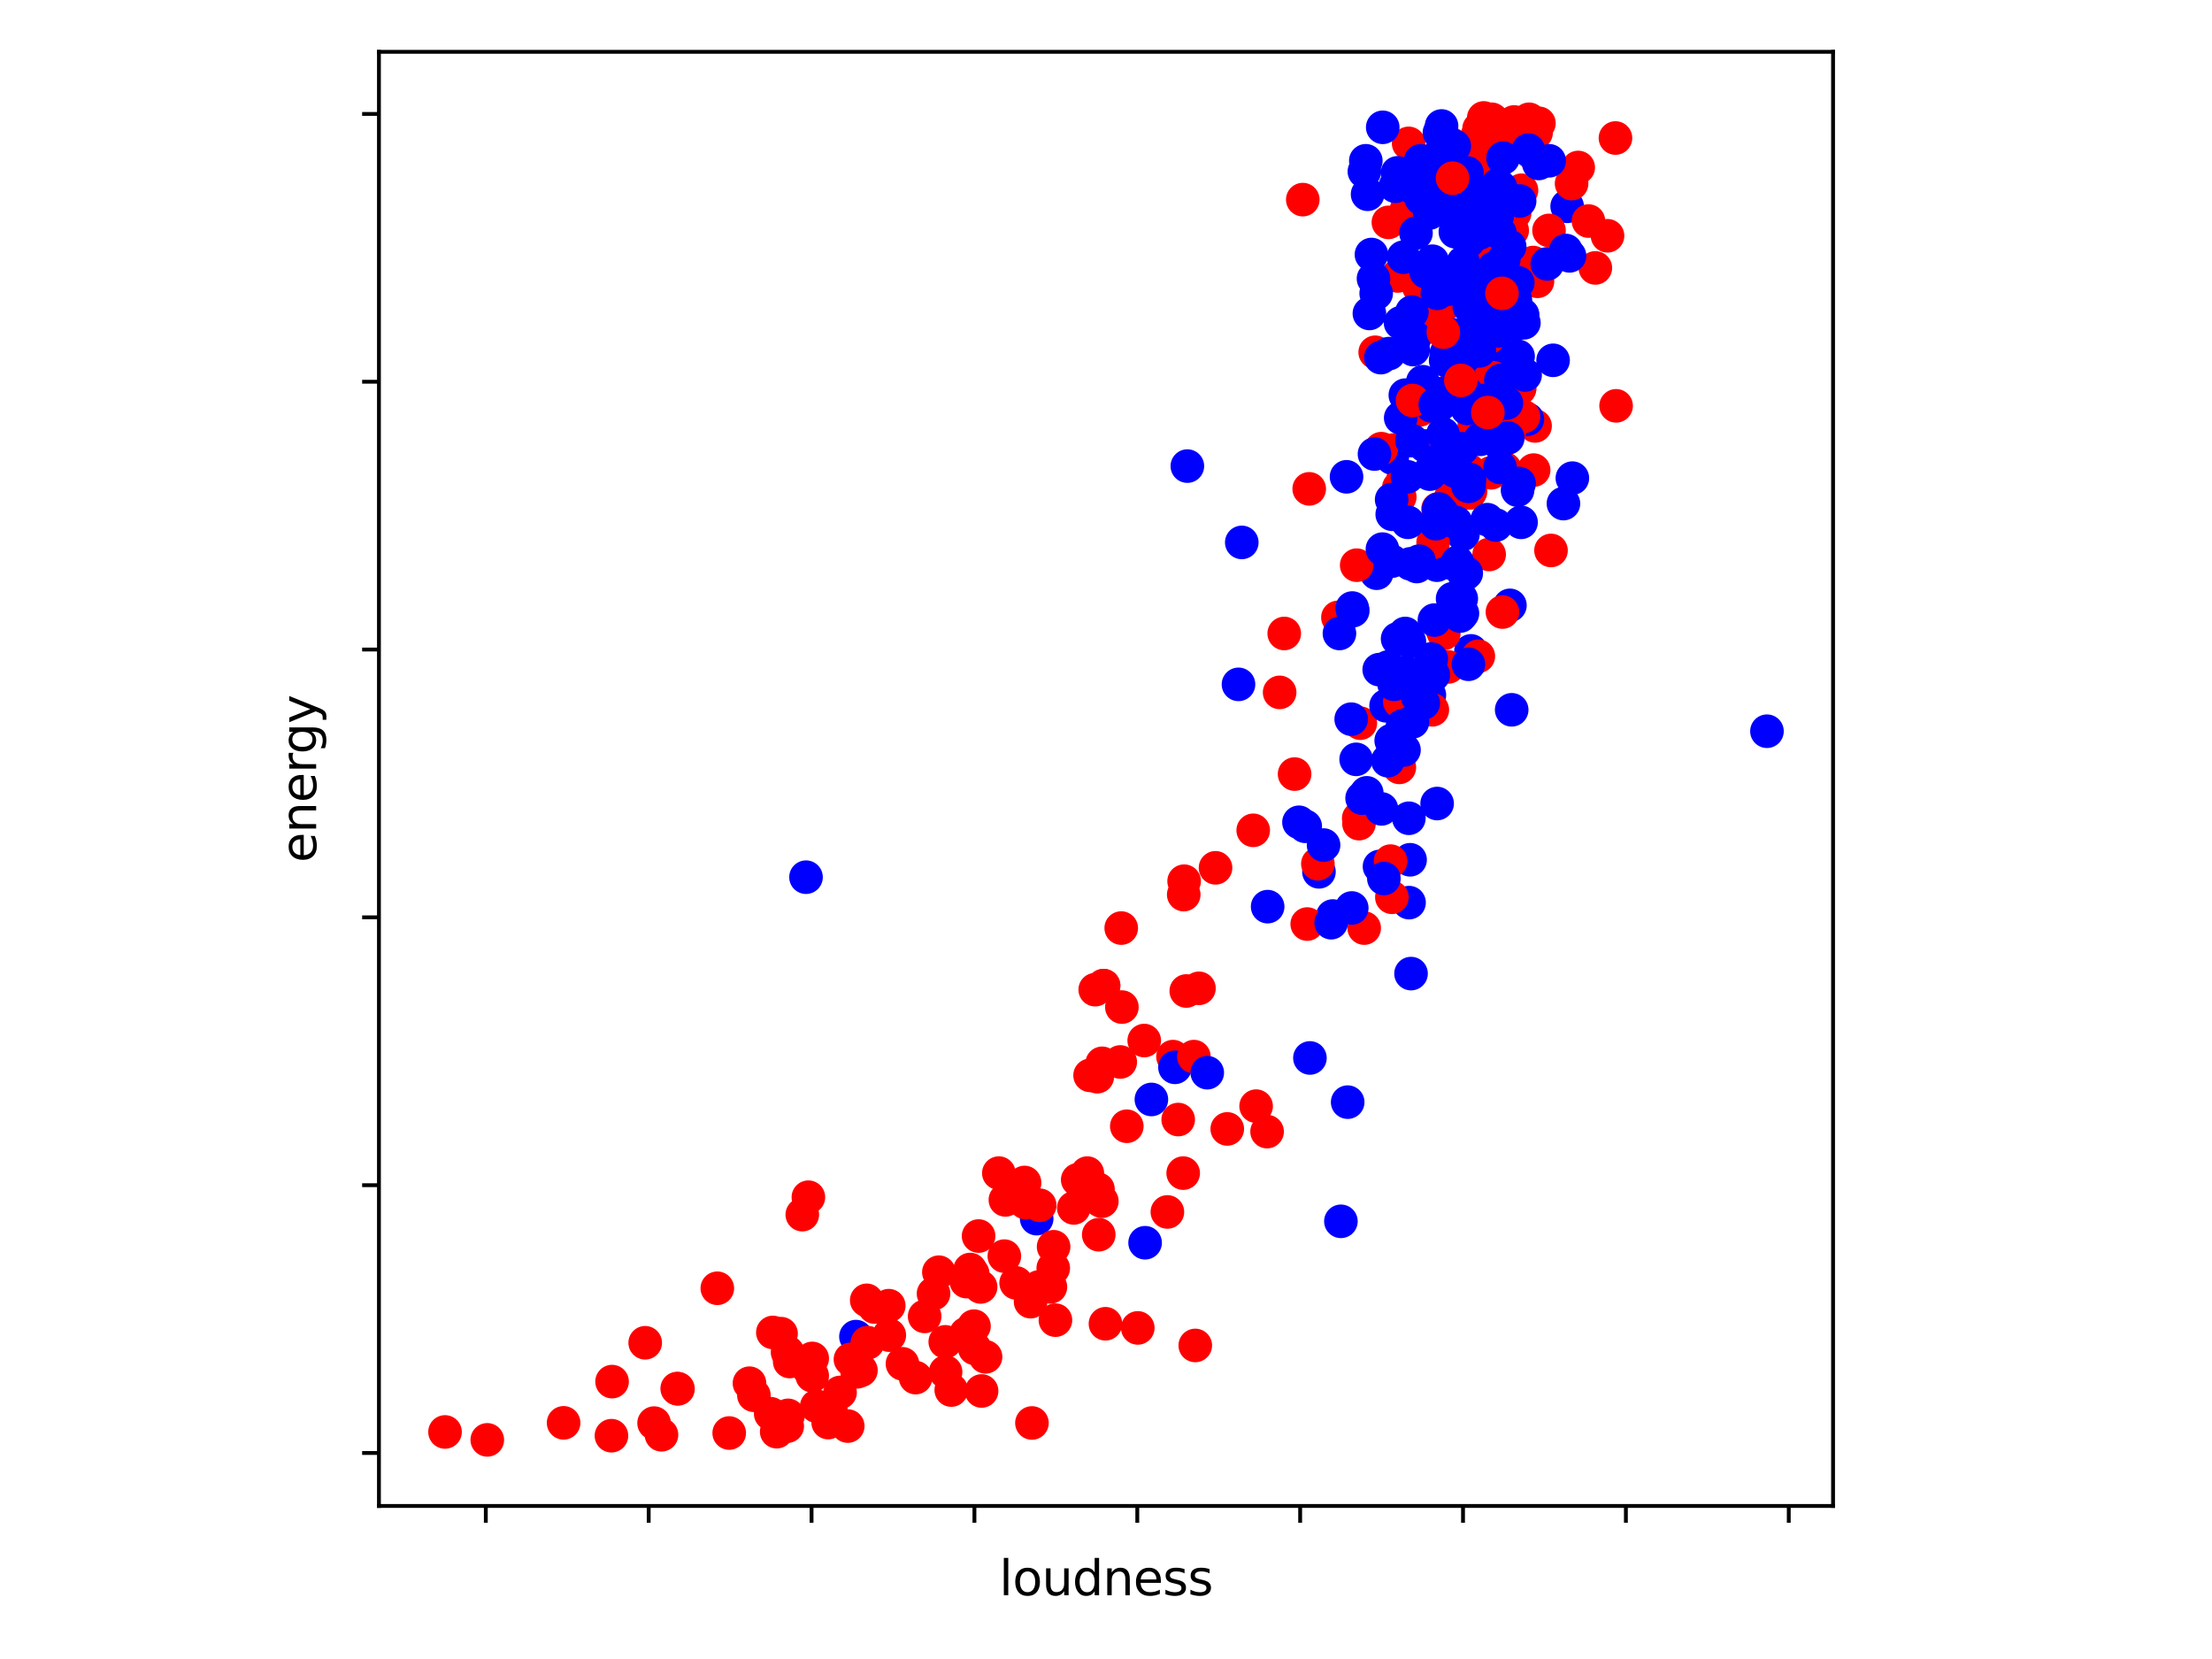 <?xml version="1.0" encoding="utf-8" standalone="no"?>
<!DOCTYPE svg PUBLIC "-//W3C//DTD SVG 1.1//EN"
  "http://www.w3.org/Graphics/SVG/1.1/DTD/svg11.dtd">
<svg xmlns:xlink="http://www.w3.org/1999/xlink" width="460.8pt" height="345.6pt" viewBox="0 0 460.8 345.6" xmlns="http://www.w3.org/2000/svg" version="1.1">
 <defs>
  <style type="text/css">*{stroke-linejoin: round; stroke-linecap: butt}</style>
 </defs>
 <g id="figure_1">
  <g id="patch_1">
   <path d="M 0 345.6 
L 460.8 345.6 
L 460.8 0 
L 0 0 
z
" style="fill: #ffffff"/>
  </g>
  <g id="axes_1">
   <g id="patch_2">
    <path d="M 78.94 313.72 
L 381.86 313.72 
L 381.86 10.8 
L 78.94 10.8 
z
" style="fill: #ffffff"/>
   </g>
   <g id="PathCollection_1">
    <defs>
     <path id="C0_0_9aa162cca8" d="M 0 3 
C 0.796 3 1.559 2.684 2.121 2.121 
C 2.684 1.559 3 0.796 3 -0 
C 3 -0.796 2.684 -1.559 2.121 -2.121 
C 1.559 -2.684 0.796 -3 0 -3 
C -0.796 -3 -1.559 -2.684 -2.121 -2.121 
C -2.684 -1.559 -3 -0.796 -3 0 
C -3 0.796 -2.684 1.559 -2.121 2.121 
C -1.559 2.684 -0.796 3 0 3 
z
"/>
    </defs>
    <g clip-path="url(#pd8808178cc)">
     <use xlink:href="#C0_0_9aa162cca8" x="306.084" y="56.09" style="fill: #ff0000; stroke: #ff0000"/>
    </g>
    <g clip-path="url(#pd8808178cc)">
     <use xlink:href="#C0_0_9aa162cca8" x="283.379" y="150.654" style="fill: #ff0000; stroke: #ff0000"/>
    </g>
    <g clip-path="url(#pd8808178cc)">
     <use xlink:href="#C0_0_9aa162cca8" x="299.176" y="59.717" style="fill: #ff0000; stroke: #ff0000"/>
    </g>
    <g clip-path="url(#pd8808178cc)">
     <use xlink:href="#C0_0_9aa162cca8" x="326.468" y="42.98" style="fill: #0000ff; stroke: #0000ff"/>
    </g>
    <g clip-path="url(#pd8808178cc)">
     <use xlink:href="#C0_0_9aa162cca8" x="319.485" y="97.933" style="fill: #ff0000; stroke: #ff0000"/>
    </g>
    <g clip-path="url(#pd8808178cc)">
     <use xlink:href="#C0_0_9aa162cca8" x="310.888" y="51.627" style="fill: #ff0000; stroke: #ff0000"/>
    </g>
    <g clip-path="url(#pd8808178cc)">
     <use xlink:href="#C0_0_9aa162cca8" x="298.816" y="94.864" style="fill: #ff0000; stroke: #ff0000"/>
    </g>
    <g clip-path="url(#pd8808178cc)">
     <use xlink:href="#C0_0_9aa162cca8" x="292.736" y="131.965" style="fill: #0000ff; stroke: #0000ff"/>
    </g>
    <g clip-path="url(#pd8808178cc)">
     <use xlink:href="#C0_0_9aa162cca8" x="168.403" y="249.402" style="fill: #ff0000; stroke: #ff0000"/>
    </g>
    <g clip-path="url(#pd8808178cc)">
     <use xlink:href="#C0_0_9aa162cca8" x="315.55" y="42.98" style="fill: #0000ff; stroke: #0000ff"/>
    </g>
    <g clip-path="url(#pd8808178cc)">
     <use xlink:href="#C0_0_9aa162cca8" x="233.369" y="221.229" style="fill: #ff0000; stroke: #ff0000"/>
    </g>
    <g clip-path="url(#pd8808178cc)">
     <use xlink:href="#C0_0_9aa162cca8" x="306.43" y="135.591" style="fill: #0000ff; stroke: #0000ff"/>
    </g>
    <g clip-path="url(#pd8808178cc)">
     <use xlink:href="#C0_0_9aa162cca8" x="286.785" y="119.412" style="fill: #0000ff; stroke: #0000ff"/>
    </g>
    <g clip-path="url(#pd8808178cc)">
     <use xlink:href="#C0_0_9aa162cca8" x="306.776" y="50.79" style="fill: #0000ff; stroke: #0000ff"/>
    </g>
    <g clip-path="url(#pd8808178cc)">
     <use xlink:href="#C0_0_9aa162cca8" x="317.884" y="58.322" style="fill: #0000ff; stroke: #0000ff"/>
    </g>
    <g clip-path="url(#pd8808178cc)">
     <use xlink:href="#C0_0_9aa162cca8" x="288.746" y="147.028" style="fill: #0000ff; stroke: #0000ff"/>
    </g>
    <g clip-path="url(#pd8808178cc)">
     <use xlink:href="#C0_0_9aa162cca8" x="316.954" y="39.632" style="fill: #ff0000; stroke: #ff0000"/>
    </g>
    <g clip-path="url(#pd8808178cc)">
     <use xlink:href="#C0_0_9aa162cca8" x="305.609" y="72.269" style="fill: #0000ff; stroke: #0000ff"/>
    </g>
    <g clip-path="url(#pd8808178cc)">
     <use xlink:href="#C0_0_9aa162cca8" x="314.254" y="48.001" style="fill: #ff0000; stroke: #ff0000"/>
    </g>
    <g clip-path="url(#pd8808178cc)">
     <use xlink:href="#C0_0_9aa162cca8" x="300.146" y="96.817" style="fill: #ff0000; stroke: #ff0000"/>
    </g>
    <g clip-path="url(#pd8808178cc)">
     <use xlink:href="#C0_0_9aa162cca8" x="315.495" y="61.39" style="fill: #0000ff; stroke: #0000ff"/>
    </g>
    <g clip-path="url(#pd8808178cc)">
     <use xlink:href="#C0_0_9aa162cca8" x="291.61" y="146.191" style="fill: #ff0000; stroke: #ff0000"/>
    </g>
    <g clip-path="url(#pd8808178cc)">
     <use xlink:href="#C0_0_9aa162cca8" x="282.626" y="117.738" style="fill: #ff0000; stroke: #ff0000"/>
    </g>
    <g clip-path="url(#pd8808178cc)">
     <use xlink:href="#C0_0_9aa162cca8" x="296.787" y="143.402" style="fill: #ff0000; stroke: #ff0000"/>
    </g>
    <g clip-path="url(#pd8808178cc)">
     <use xlink:href="#C0_0_9aa162cca8" x="310.63" y="98.491" style="fill: #ff0000; stroke: #ff0000"/>
    </g>
    <g clip-path="url(#pd8808178cc)">
     <use xlink:href="#C0_0_9aa162cca8" x="247.123" y="206.444" style="fill: #ff0000; stroke: #ff0000"/>
    </g>
    <g clip-path="url(#pd8808178cc)">
     <use xlink:href="#C0_0_9aa162cca8" x="315.346" y="41.027" style="fill: #ff0000; stroke: #ff0000"/>
    </g>
    <g clip-path="url(#pd8808178cc)">
     <use xlink:href="#C0_0_9aa162cca8" x="319.784" y="88.727" style="fill: #ff0000; stroke: #ff0000"/>
    </g>
    <g clip-path="url(#pd8808178cc)">
     <use xlink:href="#C0_0_9aa162cca8" x="314.104" y="80.917" style="fill: #ff0000; stroke: #ff0000"/>
    </g>
    <g clip-path="url(#pd8808178cc)">
     <use xlink:href="#C0_0_9aa162cca8" x="305.195" y="32.101" style="fill: #ff0000; stroke: #ff0000"/>
    </g>
    <g clip-path="url(#pd8808178cc)">
     <use xlink:href="#C0_0_9aa162cca8" x="307.02" y="65.575" style="fill: #ff0000; stroke: #ff0000"/>
    </g>
    <g clip-path="url(#pd8808178cc)">
     <use xlink:href="#C0_0_9aa162cca8" x="303.424" y="40.469" style="fill: #ff0000; stroke: #ff0000"/>
    </g>
    <g clip-path="url(#pd8808178cc)">
     <use xlink:href="#C0_0_9aa162cca8" x="306.627" y="84.264" style="fill: #0000ff; stroke: #0000ff"/>
    </g>
    <g clip-path="url(#pd8808178cc)">
     <use xlink:href="#C0_0_9aa162cca8" x="244.355" y="220.113" style="fill: #ff0000; stroke: #ff0000"/>
    </g>
    <g clip-path="url(#pd8808178cc)">
     <use xlink:href="#C0_0_9aa162cca8" x="293.53" y="188.034" style="fill: #0000ff; stroke: #0000ff"/>
    </g>
    <g clip-path="url(#pd8808178cc)">
     <use xlink:href="#C0_0_9aa162cca8" x="287.376" y="180.502" style="fill: #0000ff; stroke: #0000ff"/>
    </g>
    <g clip-path="url(#pd8808178cc)">
     <use xlink:href="#C0_0_9aa162cca8" x="293.747" y="179.107" style="fill: #0000ff; stroke: #0000ff"/>
    </g>
    <g clip-path="url(#pd8808178cc)">
     <use xlink:href="#C0_0_9aa162cca8" x="313.806" y="90.68" style="fill: #0000ff; stroke: #0000ff"/>
    </g>
    <g clip-path="url(#pd8808178cc)">
     <use xlink:href="#C0_0_9aa162cca8" x="277.638" y="190.823" style="fill: #0000ff; stroke: #0000ff"/>
    </g>
    <g clip-path="url(#pd8808178cc)">
     <use xlink:href="#C0_0_9aa162cca8" x="304.76" y="111.322" style="fill: #0000ff; stroke: #0000ff"/>
    </g>
    <g clip-path="url(#pd8808178cc)">
     <use xlink:href="#C0_0_9aa162cca8" x="302.555" y="102.954" style="fill: #ff0000; stroke: #ff0000"/>
    </g>
    <g clip-path="url(#pd8808178cc)">
     <use xlink:href="#C0_0_9aa162cca8" x="316.133" y="102.117" style="fill: #0000ff; stroke: #0000ff"/>
    </g>
    <g clip-path="url(#pd8808178cc)">
     <use xlink:href="#C0_0_9aa162cca8" x="307.482" y="84.264" style="fill: #0000ff; stroke: #0000ff"/>
    </g>
    <g clip-path="url(#pd8808178cc)">
     <use xlink:href="#C0_0_9aa162cca8" x="368.091" y="152.328" style="fill: #0000ff; stroke: #0000ff"/>
    </g>
    <g clip-path="url(#pd8808178cc)">
     <use xlink:href="#C0_0_9aa162cca8" x="296.957" y="80.638" style="fill: #0000ff; stroke: #0000ff"/>
    </g>
    <g clip-path="url(#pd8808178cc)">
     <use xlink:href="#C0_0_9aa162cca8" x="314.545" y="126.107" style="fill: #0000ff; stroke: #0000ff"/>
    </g>
    <g clip-path="url(#pd8808178cc)">
     <use xlink:href="#C0_0_9aa162cca8" x="300.424" y="131.128" style="fill: #ff0000; stroke: #ff0000"/>
    </g>
    <g clip-path="url(#pd8808178cc)">
     <use xlink:href="#C0_0_9aa162cca8" x="316.737" y="66.412" style="fill: #ff0000; stroke: #ff0000"/>
    </g>
    <g clip-path="url(#pd8808178cc)">
     <use xlink:href="#C0_0_9aa162cca8" x="323.102" y="114.67" style="fill: #ff0000; stroke: #ff0000"/>
    </g>
    <g clip-path="url(#pd8808178cc)">
     <use xlink:href="#C0_0_9aa162cca8" x="318.182" y="87.333" style="fill: #0000ff; stroke: #0000ff"/>
    </g>
    <g clip-path="url(#pd8808178cc)">
     <use xlink:href="#C0_0_9aa162cca8" x="312.605" y="75.896" style="fill: #0000ff; stroke: #0000ff"/>
    </g>
    <g clip-path="url(#pd8808178cc)">
     <use xlink:href="#C0_0_9aa162cca8" x="336.663" y="84.543" style="fill: #ff0000; stroke: #ff0000"/>
    </g>
    <g clip-path="url(#pd8808178cc)">
     <use xlink:href="#C0_0_9aa162cca8" x="323.536" y="75.059" style="fill: #0000ff; stroke: #0000ff"/>
    </g>
    <g clip-path="url(#pd8808178cc)">
     <use xlink:href="#C0_0_9aa162cca8" x="311.03" y="74.222" style="fill: #0000ff; stroke: #0000ff"/>
    </g>
    <g clip-path="url(#pd8808178cc)">
     <use xlink:href="#C0_0_9aa162cca8" x="178.31" y="278.441" style="fill: #0000ff; stroke: #0000ff"/>
    </g>
    <g clip-path="url(#pd8808178cc)">
     <use xlink:href="#C0_0_9aa162cca8" x="302.718" y="117.459" style="fill: #0000ff; stroke: #0000ff"/>
    </g>
    <g clip-path="url(#pd8808178cc)">
     <use xlink:href="#C0_0_9aa162cca8" x="291.508" y="159.86" style="fill: #ff0000; stroke: #ff0000"/>
    </g>
    <g clip-path="url(#pd8808178cc)">
     <use xlink:href="#C0_0_9aa162cca8" x="305.677" y="85.101" style="fill: #0000ff; stroke: #0000ff"/>
    </g>
    <g clip-path="url(#pd8808178cc)">
     <use xlink:href="#C0_0_9aa162cca8" x="305.778" y="74.222" style="fill: #ff0000; stroke: #ff0000"/>
    </g>
    <g clip-path="url(#pd8808178cc)">
     <use xlink:href="#C0_0_9aa162cca8" x="307.617" y="78.406" style="fill: #0000ff; stroke: #0000ff"/>
    </g>
    <g clip-path="url(#pd8808178cc)">
     <use xlink:href="#C0_0_9aa162cca8" x="303.241" y="108.812" style="fill: #0000ff; stroke: #0000ff"/>
    </g>
    <g clip-path="url(#pd8808178cc)">
     <use xlink:href="#C0_0_9aa162cca8" x="311.858" y="68.085" style="fill: #0000ff; stroke: #0000ff"/>
    </g>
    <g clip-path="url(#pd8808178cc)">
     <use xlink:href="#C0_0_9aa162cca8" x="296.896" y="92.912" style="fill: #0000ff; stroke: #0000ff"/>
    </g>
    <g clip-path="url(#pd8808178cc)">
     <use xlink:href="#C0_0_9aa162cca8" x="297.764" y="144.796" style="fill: #0000ff; stroke: #0000ff"/>
    </g>
    <g clip-path="url(#pd8808178cc)">
     <use xlink:href="#C0_0_9aa162cca8" x="306.912" y="137.265" style="fill: #0000ff; stroke: #0000ff"/>
    </g>
    <g clip-path="url(#pd8808178cc)">
     <use xlink:href="#C0_0_9aa162cca8" x="313.494" y="97.654" style="fill: #ff0000; stroke: #ff0000"/>
    </g>
    <g clip-path="url(#pd8808178cc)">
     <use xlink:href="#C0_0_9aa162cca8" x="289.954" y="186.918" style="fill: #ff0000; stroke: #ff0000"/>
    </g>
    <g clip-path="url(#pd8808178cc)">
     <use xlink:href="#C0_0_9aa162cca8" x="284.186" y="193.334" style="fill: #ff0000; stroke: #ff0000"/>
    </g>
    <g clip-path="url(#pd8808178cc)">
     <use xlink:href="#C0_0_9aa162cca8" x="244.769" y="222.344" style="fill: #0000ff; stroke: #0000ff"/>
    </g>
    <g clip-path="url(#pd8808178cc)">
     <use xlink:href="#C0_0_9aa162cca8" x="305.914" y="97.933" style="fill: #ff0000; stroke: #ff0000"/>
    </g>
    <g clip-path="url(#pd8808178cc)">
     <use xlink:href="#C0_0_9aa162cca8" x="300.302" y="98.212" style="fill: #ff0000; stroke: #ff0000"/>
    </g>
    <g clip-path="url(#pd8808178cc)">
     <use xlink:href="#C0_0_9aa162cca8" x="306.45" y="77.57" style="fill: #ff0000; stroke: #ff0000"/>
    </g>
    <g clip-path="url(#pd8808178cc)">
     <use xlink:href="#C0_0_9aa162cca8" x="292.268" y="99.885" style="fill: #ff0000; stroke: #ff0000"/>
    </g>
    <g clip-path="url(#pd8808178cc)">
     <use xlink:href="#C0_0_9aa162cca8" x="305.643" y="75.059" style="fill: #ff0000; stroke: #ff0000"/>
    </g>
    <g clip-path="url(#pd8808178cc)">
     <use xlink:href="#C0_0_9aa162cca8" x="301.7" y="138.938" style="fill: #ff0000; stroke: #ff0000"/>
    </g>
    <g clip-path="url(#pd8808178cc)">
     <use xlink:href="#C0_0_9aa162cca8" x="215.957" y="253.866" style="fill: #0000ff; stroke: #0000ff"/>
    </g>
    <g clip-path="url(#pd8808178cc)">
     <use xlink:href="#C0_0_9aa162cca8" x="289.683" y="179.386" style="fill: #ff0000; stroke: #ff0000"/>
    </g>
    <g clip-path="url(#pd8808178cc)">
     <use xlink:href="#C0_0_9aa162cca8" x="290.355" y="93.749" style="fill: #ff0000; stroke: #ff0000"/>
    </g>
    <g clip-path="url(#pd8808178cc)">
     <use xlink:href="#C0_0_9aa162cca8" x="274.761" y="181.618" style="fill: #0000ff; stroke: #0000ff"/>
    </g>
    <g clip-path="url(#pd8808178cc)">
     <use xlink:href="#C0_0_9aa162cca8" x="310.216" y="115.507" style="fill: #ff0000; stroke: #ff0000"/>
    </g>
    <g clip-path="url(#pd8808178cc)">
     <use xlink:href="#C0_0_9aa162cca8" x="290.029" y="95.422" style="fill: #0000ff; stroke: #0000ff"/>
    </g>
    <g clip-path="url(#pd8808178cc)">
     <use xlink:href="#C0_0_9aa162cca8" x="310.969" y="34.053" style="fill: #0000ff; stroke: #0000ff"/>
    </g>
    <g clip-path="url(#pd8808178cc)">
     <use xlink:href="#C0_0_9aa162cca8" x="304.652" y="127.78" style="fill: #0000ff; stroke: #0000ff"/>
    </g>
    <g clip-path="url(#pd8808178cc)">
     <use xlink:href="#C0_0_9aa162cca8" x="307.19" y="70.038" style="fill: #0000ff; stroke: #0000ff"/>
    </g>
    <g clip-path="url(#pd8808178cc)">
     <use xlink:href="#C0_0_9aa162cca8" x="291.596" y="103.512" style="fill: #ff0000; stroke: #ff0000"/>
    </g>
    <g clip-path="url(#pd8808178cc)">
     <use xlink:href="#C0_0_9aa162cca8" x="319.37" y="54.696" style="fill: #ff0000; stroke: #ff0000"/>
    </g>
    <g clip-path="url(#pd8808178cc)">
     <use xlink:href="#C0_0_9aa162cca8" x="284.526" y="33.495" style="fill: #0000ff; stroke: #0000ff"/>
    </g>
    <g clip-path="url(#pd8808178cc)">
     <use xlink:href="#C0_0_9aa162cca8" x="299.379" y="167.391" style="fill: #0000ff; stroke: #0000ff"/>
    </g>
    <g clip-path="url(#pd8808178cc)">
     <use xlink:href="#C0_0_9aa162cca8" x="279.335" y="254.424" style="fill: #0000ff; stroke: #0000ff"/>
    </g>
    <g clip-path="url(#pd8808178cc)">
     <use xlink:href="#C0_0_9aa162cca8" x="307.963" y="136.707" style="fill: #ff0000; stroke: #ff0000"/>
    </g>
    <g clip-path="url(#pd8808178cc)">
     <use xlink:href="#C0_0_9aa162cca8" x="248.711" y="220.113" style="fill: #ff0000; stroke: #ff0000"/>
    </g>
    <g clip-path="url(#pd8808178cc)">
     <use xlink:href="#C0_0_9aa162cca8" x="280.746" y="229.597" style="fill: #0000ff; stroke: #0000ff"/>
    </g>
    <g clip-path="url(#pd8808178cc)">
     <use xlink:href="#C0_0_9aa162cca8" x="299.332" y="117.738" style="fill: #0000ff; stroke: #0000ff"/>
    </g>
    <g clip-path="url(#pd8808178cc)">
     <use xlink:href="#C0_0_9aa162cca8" x="302.358" y="103.233" style="fill: #ff0000; stroke: #ff0000"/>
    </g>
    <g clip-path="url(#pd8808178cc)">
     <use xlink:href="#C0_0_9aa162cca8" x="291.148" y="133.08" style="fill: #0000ff; stroke: #0000ff"/>
    </g>
    <g clip-path="url(#pd8808178cc)">
     <use xlink:href="#C0_0_9aa162cca8" x="261.672" y="230.434" style="fill: #ff0000; stroke: #ff0000"/>
    </g>
    <g clip-path="url(#pd8808178cc)">
     <use xlink:href="#C0_0_9aa162cca8" x="300.73" y="106.022" style="fill: #ff0000; stroke: #ff0000"/>
    </g>
    <g clip-path="url(#pd8808178cc)">
     <use xlink:href="#C0_0_9aa162cca8" x="271.395" y="41.585" style="fill: #ff0000; stroke: #ff0000"/>
    </g>
    <g clip-path="url(#pd8808178cc)">
     <use xlink:href="#C0_0_9aa162cca8" x="306.111" y="102.675" style="fill: #ff0000; stroke: #ff0000"/>
    </g>
    <g clip-path="url(#pd8808178cc)">
     <use xlink:href="#C0_0_9aa162cca8" x="316.547" y="80.917" style="fill: #ff0000; stroke: #ff0000"/>
    </g>
    <g clip-path="url(#pd8808178cc)">
     <use xlink:href="#C0_0_9aa162cca8" x="328.768" y="34.89" style="fill: #ff0000; stroke: #ff0000"/>
    </g>
    <g clip-path="url(#pd8808178cc)">
     <use xlink:href="#C0_0_9aa162cca8" x="310.996" y="78.685" style="fill: #ff0000; stroke: #ff0000"/>
    </g>
    <g clip-path="url(#pd8808178cc)">
     <use xlink:href="#C0_0_9aa162cca8" x="313.772" y="51.627" style="fill: #ff0000; stroke: #ff0000"/>
    </g>
    <g clip-path="url(#pd8808178cc)">
     <use xlink:href="#C0_0_9aa162cca8" x="322.688" y="48.001" style="fill: #ff0000; stroke: #ff0000"/>
    </g>
    <g clip-path="url(#pd8808178cc)">
     <use xlink:href="#C0_0_9aa162cca8" x="246.479" y="244.381" style="fill: #ff0000; stroke: #ff0000"/>
    </g>
    <g clip-path="url(#pd8808178cc)">
     <use xlink:href="#C0_0_9aa162cca8" x="306.111" y="102.675" style="fill: #ff0000; stroke: #ff0000"/>
    </g>
    <g clip-path="url(#pd8808178cc)">
     <use xlink:href="#C0_0_9aa162cca8" x="283.046" y="170.46" style="fill: #ff0000; stroke: #ff0000"/>
    </g>
    <g clip-path="url(#pd8808178cc)">
     <use xlink:href="#C0_0_9aa162cca8" x="316.547" y="80.917" style="fill: #ff0000; stroke: #ff0000"/>
    </g>
    <g clip-path="url(#pd8808178cc)">
     <use xlink:href="#C0_0_9aa162cca8" x="336.531" y="28.753" style="fill: #ff0000; stroke: #ff0000"/>
    </g>
    <g clip-path="url(#pd8808178cc)">
     <use xlink:href="#C0_0_9aa162cca8" x="283.101" y="171.576" style="fill: #ff0000; stroke: #ff0000"/>
    </g>
    <g clip-path="url(#pd8808178cc)">
     <use xlink:href="#C0_0_9aa162cca8" x="307.373" y="48.559" style="fill: #ff0000; stroke: #ff0000"/>
    </g>
    <g clip-path="url(#pd8808178cc)">
     <use xlink:href="#C0_0_9aa162cca8" x="317.368" y="86.775" style="fill: #ff0000; stroke: #ff0000"/>
    </g>
    <g clip-path="url(#pd8808178cc)">
     <use xlink:href="#C0_0_9aa162cca8" x="305.154" y="99.607" style="fill: #ff0000; stroke: #ff0000"/>
    </g>
    <g clip-path="url(#pd8808178cc)">
     <use xlink:href="#C0_0_9aa162cca8" x="332.337" y="55.811" style="fill: #ff0000; stroke: #ff0000"/>
    </g>
    <g clip-path="url(#pd8808178cc)">
     <use xlink:href="#C0_0_9aa162cca8" x="327.391" y="38.238" style="fill: #ff0000; stroke: #ff0000"/>
    </g>
    <g clip-path="url(#pd8808178cc)">
     <use xlink:href="#C0_0_9aa162cca8" x="287.749" y="93.47" style="fill: #ff0000; stroke: #ff0000"/>
    </g>
    <g clip-path="url(#pd8808178cc)">
     <use xlink:href="#C0_0_9aa162cca8" x="298.382" y="147.865" style="fill: #ff0000; stroke: #ff0000"/>
    </g>
    <g clip-path="url(#pd8808178cc)">
     <use xlink:href="#C0_0_9aa162cca8" x="314.41" y="89.843" style="fill: #ff0000; stroke: #ff0000"/>
    </g>
    <g clip-path="url(#pd8808178cc)">
     <use xlink:href="#C0_0_9aa162cca8" x="304.095" y="61.669" style="fill: #ff0000; stroke: #ff0000"/>
    </g>
    <g clip-path="url(#pd8808178cc)">
     <use xlink:href="#C0_0_9aa162cca8" x="303.458" y="79.243" style="fill: #ff0000; stroke: #ff0000"/>
    </g>
    <g clip-path="url(#pd8808178cc)">
     <use xlink:href="#C0_0_9aa162cca8" x="316.411" y="58.322" style="fill: #ff0000; stroke: #ff0000"/>
    </g>
    <g clip-path="url(#pd8808178cc)">
     <use xlink:href="#C0_0_9aa162cca8" x="309.897" y="55.254" style="fill: #ff0000; stroke: #ff0000"/>
    </g>
    <g clip-path="url(#pd8808178cc)">
     <use xlink:href="#C0_0_9aa162cca8" x="278.717" y="128.617" style="fill: #ff0000; stroke: #ff0000"/>
    </g>
    <g clip-path="url(#pd8808178cc)">
     <use xlink:href="#C0_0_9aa162cca8" x="316.411" y="58.322" style="fill: #ff0000; stroke: #ff0000"/>
    </g>
    <g clip-path="url(#pd8808178cc)">
     <use xlink:href="#C0_0_9aa162cca8" x="291.406" y="101.559" style="fill: #ff0000; stroke: #ff0000"/>
    </g>
    <g clip-path="url(#pd8808178cc)">
     <use xlink:href="#C0_0_9aa162cca8" x="299.569" y="106.022" style="fill: #ff0000; stroke: #ff0000"/>
    </g>
    <g clip-path="url(#pd8808178cc)">
     <use xlink:href="#C0_0_9aa162cca8" x="295.193" y="117.738" style="fill: #ff0000; stroke: #ff0000"/>
    </g>
    <g clip-path="url(#pd8808178cc)">
     <use xlink:href="#C0_0_9aa162cca8" x="286.48" y="73.385" style="fill: #ff0000; stroke: #ff0000"/>
    </g>
    <g clip-path="url(#pd8808178cc)">
     <use xlink:href="#C0_0_9aa162cca8" x="300.967" y="91.238" style="fill: #ff0000; stroke: #ff0000"/>
    </g>
    <g clip-path="url(#pd8808178cc)">
     <use xlink:href="#C0_0_9aa162cca8" x="301.096" y="63.343" style="fill: #ff0000; stroke: #ff0000"/>
    </g>
    <g clip-path="url(#pd8808178cc)">
     <use xlink:href="#C0_0_9aa162cca8" x="300.771" y="131.965" style="fill: #ff0000; stroke: #ff0000"/>
    </g>
    <g clip-path="url(#pd8808178cc)">
     <use xlink:href="#C0_0_9aa162cca8" x="320.286" y="58.601" style="fill: #ff0000; stroke: #ff0000"/>
    </g>
    <g clip-path="url(#pd8808178cc)">
     <use xlink:href="#C0_0_9aa162cca8" x="310.908" y="83.706" style="fill: #ff0000; stroke: #ff0000"/>
    </g>
    <g clip-path="url(#pd8808178cc)">
     <use xlink:href="#C0_0_9aa162cca8" x="315.679" y="40.19" style="fill: #ff0000; stroke: #ff0000"/>
    </g>
    <g clip-path="url(#pd8808178cc)">
     <use xlink:href="#C0_0_9aa162cca8" x="334.875" y="49.117" style="fill: #ff0000; stroke: #ff0000"/>
    </g>
    <g clip-path="url(#pd8808178cc)">
     <use xlink:href="#C0_0_9aa162cca8" x="306.335" y="102.396" style="fill: #ff0000; stroke: #ff0000"/>
    </g>
    <g clip-path="url(#pd8808178cc)">
     <use xlink:href="#C0_0_9aa162cca8" x="307.23" y="99.049" style="fill: #ff0000; stroke: #ff0000"/>
    </g>
    <g clip-path="url(#pd8808178cc)">
     <use xlink:href="#C0_0_9aa162cca8" x="312.985" y="127.501" style="fill: #ff0000; stroke: #ff0000"/>
    </g>
    <g clip-path="url(#pd8808178cc)">
     <use xlink:href="#C0_0_9aa162cca8" x="330.906" y="46.048" style="fill: #ff0000; stroke: #ff0000"/>
    </g>
    <g clip-path="url(#pd8808178cc)">
     <use xlink:href="#C0_0_9aa162cca8" x="307.074" y="61.39" style="fill: #ff0000; stroke: #ff0000"/>
    </g>
    <g clip-path="url(#pd8808178cc)">
     <use xlink:href="#C0_0_9aa162cca8" x="315.19" y="61.39" style="fill: #ff0000; stroke: #ff0000"/>
    </g>
    <g clip-path="url(#pd8808178cc)">
     <use xlink:href="#C0_0_9aa162cca8" x="291.155" y="57.485" style="fill: #ff0000; stroke: #ff0000"/>
    </g>
    <g clip-path="url(#pd8808178cc)">
     <use xlink:href="#C0_0_9aa162cca8" x="266.571" y="144.238" style="fill: #ff0000; stroke: #ff0000"/>
    </g>
    <g clip-path="url(#pd8808178cc)">
     <use xlink:href="#C0_0_9aa162cca8" x="298.545" y="112.996" style="fill: #ff0000; stroke: #ff0000"/>
    </g>
    <g clip-path="url(#pd8808178cc)">
     <use xlink:href="#C0_0_9aa162cca8" x="315.02" y="48.001" style="fill: #ff0000; stroke: #ff0000"/>
    </g>
    <g clip-path="url(#pd8808178cc)">
     <use xlink:href="#C0_0_9aa162cca8" x="308.547" y="37.122" style="fill: #ff0000; stroke: #ff0000"/>
    </g>
    <g clip-path="url(#pd8808178cc)">
     <use xlink:href="#C0_0_9aa162cca8" x="307.115" y="88.449" style="fill: #ff0000; stroke: #ff0000"/>
    </g>
    <g clip-path="url(#pd8808178cc)">
     <use xlink:href="#C0_0_9aa162cca8" x="310.101" y="70.317" style="fill: #ff0000; stroke: #ff0000"/>
    </g>
    <g clip-path="url(#pd8808178cc)">
     <use xlink:href="#C0_0_9aa162cca8" x="315.529" y="44.375" style="fill: #ff0000; stroke: #ff0000"/>
    </g>
    <g clip-path="url(#pd8808178cc)">
     <use xlink:href="#C0_0_9aa162cca8" x="311.824" y="63.622" style="fill: #ff0000; stroke: #ff0000"/>
    </g>
    <g clip-path="url(#pd8808178cc)">
     <use xlink:href="#C0_0_9aa162cca8" x="311.485" y="48.28" style="fill: #ff0000; stroke: #ff0000"/>
    </g>
    <g clip-path="url(#pd8808178cc)">
     <use xlink:href="#C0_0_9aa162cca8" x="310.169" y="64.18" style="fill: #ff0000; stroke: #ff0000"/>
    </g>
    <g clip-path="url(#pd8808178cc)">
     <use xlink:href="#C0_0_9aa162cca8" x="289.228" y="46.327" style="fill: #ff0000; stroke: #ff0000"/>
    </g>
    <g clip-path="url(#pd8808178cc)">
     <use xlink:href="#C0_0_9aa162cca8" x="295.539" y="59.717" style="fill: #ff0000; stroke: #ff0000"/>
    </g>
    <g clip-path="url(#pd8808178cc)">
     <use xlink:href="#C0_0_9aa162cca8" x="302.067" y="29.869" style="fill: #ff0000; stroke: #ff0000"/>
    </g>
    <g clip-path="url(#pd8808178cc)">
     <use xlink:href="#C0_0_9aa162cca8" x="293.042" y="43.538" style="fill: #ff0000; stroke: #ff0000"/>
    </g>
    <g clip-path="url(#pd8808178cc)">
     <use xlink:href="#C0_0_9aa162cca8" x="311.431" y="49.396" style="fill: #ff0000; stroke: #ff0000"/>
    </g>
    <g clip-path="url(#pd8808178cc)">
     <use xlink:href="#C0_0_9aa162cca8" x="295.797" y="85.38" style="fill: #ff0000; stroke: #ff0000"/>
    </g>
    <g clip-path="url(#pd8808178cc)">
     <use xlink:href="#C0_0_9aa162cca8" x="301.897" y="32.101" style="fill: #ff0000; stroke: #ff0000"/>
    </g>
    <g clip-path="url(#pd8808178cc)">
     <use xlink:href="#C0_0_9aa162cca8" x="313.846" y="40.748" style="fill: #ff0000; stroke: #ff0000"/>
    </g>
    <g clip-path="url(#pd8808178cc)">
     <use xlink:href="#C0_0_9aa162cca8" x="298.348" y="66.133" style="fill: #ff0000; stroke: #ff0000"/>
    </g>
    <g clip-path="url(#pd8808178cc)">
     <use xlink:href="#C0_0_9aa162cca8" x="299.142" y="32.938" style="fill: #ff0000; stroke: #ff0000"/>
    </g>
    <g clip-path="url(#pd8808178cc)">
     <use xlink:href="#C0_0_9aa162cca8" x="305.724" y="47.443" style="fill: #ff0000; stroke: #ff0000"/>
    </g>
    <g clip-path="url(#pd8808178cc)">
     <use xlink:href="#C0_0_9aa162cca8" x="224.507" y="245.776" style="fill: #ff0000; stroke: #ff0000"/>
    </g>
    <g clip-path="url(#pd8808178cc)">
     <use xlink:href="#C0_0_9aa162cca8" x="134.407" y="279.724" style="fill: #ff0000; stroke: #ff0000"/>
    </g>
    <g clip-path="url(#pd8808178cc)">
     <use xlink:href="#C0_0_9aa162cca8" x="161" y="277.576" style="fill: #ff0000; stroke: #ff0000"/>
    </g>
    <g clip-path="url(#pd8808178cc)">
     <use xlink:href="#C0_0_9aa162cca8" x="194.473" y="269.487" style="fill: #ff0000; stroke: #ff0000"/>
    </g>
    <g clip-path="url(#pd8808178cc)">
     <use xlink:href="#C0_0_9aa162cca8" x="196.916" y="279.529" style="fill: #ff0000; stroke: #ff0000"/>
    </g>
    <g clip-path="url(#pd8808178cc)">
     <use xlink:href="#C0_0_9aa162cca8" x="177.163" y="283.183" style="fill: #ff0000; stroke: #ff0000"/>
    </g>
    <g clip-path="url(#pd8808178cc)">
     <use xlink:href="#C0_0_9aa162cca8" x="174.999" y="290.073" style="fill: #ff0000; stroke: #ff0000"/>
    </g>
    <g clip-path="url(#pd8808178cc)">
     <use xlink:href="#C0_0_9aa162cca8" x="214.688" y="271.161" style="fill: #ff0000; stroke: #ff0000"/>
    </g>
    <g clip-path="url(#pd8808178cc)">
     <use xlink:href="#C0_0_9aa162cca8" x="162.71" y="277.827" style="fill: #ff0000; stroke: #ff0000"/>
    </g>
    <g clip-path="url(#pd8808178cc)">
     <use xlink:href="#C0_0_9aa162cca8" x="157.051" y="290.659" style="fill: #ff0000; stroke: #ff0000"/>
    </g>
    <g clip-path="url(#pd8808178cc)">
     <use xlink:href="#C0_0_9aa162cca8" x="228.585" y="224.297" style="fill: #ff0000; stroke: #ff0000"/>
    </g>
    <g clip-path="url(#pd8808178cc)">
     <use xlink:href="#C0_0_9aa162cca8" x="204.482" y="289.766" style="fill: #ff0000; stroke: #ff0000"/>
    </g>
    <g clip-path="url(#pd8808178cc)">
     <use xlink:href="#C0_0_9aa162cca8" x="180.719" y="279.724" style="fill: #ff0000; stroke: #ff0000"/>
    </g>
    <g clip-path="url(#pd8808178cc)">
     <use xlink:href="#C0_0_9aa162cca8" x="214.973" y="296.433" style="fill: #ff0000; stroke: #ff0000"/>
    </g>
    <g clip-path="url(#pd8808178cc)">
     <use xlink:href="#C0_0_9aa162cca8" x="169.197" y="286.586" style="fill: #ff0000; stroke: #ff0000"/>
    </g>
    <g clip-path="url(#pd8808178cc)">
     <use xlink:href="#C0_0_9aa162cca8" x="203.057" y="280.896" style="fill: #ff0000; stroke: #ff0000"/>
    </g>
    <g clip-path="url(#pd8808178cc)">
     <use xlink:href="#C0_0_9aa162cca8" x="229.603" y="221.507" style="fill: #ff0000; stroke: #ff0000"/>
    </g>
    <g clip-path="url(#pd8808178cc)">
     <use xlink:href="#C0_0_9aa162cca8" x="178.554" y="285.777" style="fill: #ff0000; stroke: #ff0000"/>
    </g>
    <g clip-path="url(#pd8808178cc)">
     <use xlink:href="#C0_0_9aa162cca8" x="170.14" y="292.946" style="fill: #ff0000; stroke: #ff0000"/>
    </g>
    <g clip-path="url(#pd8808178cc)">
     <use xlink:href="#C0_0_9aa162cca8" x="185.258" y="278.134" style="fill: #ff0000; stroke: #ff0000"/>
    </g>
    <g clip-path="url(#pd8808178cc)">
     <use xlink:href="#C0_0_9aa162cca8" x="160.552" y="294.509" style="fill: #ff0000; stroke: #ff0000"/>
    </g>
    <g clip-path="url(#pd8808178cc)">
     <use xlink:href="#C0_0_9aa162cca8" x="223.686" y="251.634" style="fill: #ff0000; stroke: #ff0000"/>
    </g>
    <g clip-path="url(#pd8808178cc)">
     <use xlink:href="#C0_0_9aa162cca8" x="179.348" y="285.471" style="fill: #ff0000; stroke: #ff0000"/>
    </g>
    <g clip-path="url(#pd8808178cc)">
     <use xlink:href="#C0_0_9aa162cca8" x="149.43" y="268.371" style="fill: #ff0000; stroke: #ff0000"/>
    </g>
    <g clip-path="url(#pd8808178cc)">
     <use xlink:href="#C0_0_9aa162cca8" x="164.508" y="283.63" style="fill: #ff0000; stroke: #ff0000"/>
    </g>
    <g clip-path="url(#pd8808178cc)">
     <use xlink:href="#C0_0_9aa162cca8" x="182.191" y="272.276" style="fill: #ff0000; stroke: #ff0000"/>
    </g>
    <g clip-path="url(#pd8808178cc)">
     <use xlink:href="#C0_0_9aa162cca8" x="202.901" y="276.265" style="fill: #ff0000; stroke: #ff0000"/>
    </g>
    <g clip-path="url(#pd8808178cc)">
     <use xlink:href="#C0_0_9aa162cca8" x="202.094" y="264.466" style="fill: #ff0000; stroke: #ff0000"/>
    </g>
    <g clip-path="url(#pd8808178cc)">
     <use xlink:href="#C0_0_9aa162cca8" x="176.6" y="297.075" style="fill: #ff0000; stroke: #ff0000"/>
    </g>
    <g clip-path="url(#pd8808178cc)">
     <use xlink:href="#C0_0_9aa162cca8" x="167.134" y="253.029" style="fill: #ff0000; stroke: #ff0000"/>
    </g>
    <g clip-path="url(#pd8808178cc)">
     <use xlink:href="#C0_0_9aa162cca8" x="161.801" y="298.247" style="fill: #ff0000; stroke: #ff0000"/>
    </g>
    <g clip-path="url(#pd8808178cc)">
     <use xlink:href="#C0_0_9aa162cca8" x="163.992" y="297.103" style="fill: #ff0000; stroke: #ff0000"/>
    </g>
    <g clip-path="url(#pd8808178cc)">
     <use xlink:href="#C0_0_9aa162cca8" x="151.907" y="298.525" style="fill: #ff0000; stroke: #ff0000"/>
    </g>
    <g clip-path="url(#pd8808178cc)">
     <use xlink:href="#C0_0_9aa162cca8" x="173.078" y="293.672" style="fill: #ff0000; stroke: #ff0000"/>
    </g>
    <g clip-path="url(#pd8808178cc)">
     <use xlink:href="#C0_0_9aa162cca8" x="92.709" y="298.302" style="fill: #ff0000; stroke: #ff0000"/>
    </g>
    <g clip-path="url(#pd8808178cc)">
     <use xlink:href="#C0_0_9aa162cca8" x="195.586" y="265.024" style="fill: #ff0000; stroke: #ff0000"/>
    </g>
    <g clip-path="url(#pd8808178cc)">
     <use xlink:href="#C0_0_9aa162cca8" x="172.529" y="296.35" style="fill: #ff0000; stroke: #ff0000"/>
    </g>
    <g clip-path="url(#pd8808178cc)">
     <use xlink:href="#C0_0_9aa162cca8" x="137.8" y="298.888" style="fill: #ff0000; stroke: #ff0000"/>
    </g>
    <g clip-path="url(#pd8808178cc)">
     <use xlink:href="#C0_0_9aa162cca8" x="141.077" y="289.264" style="fill: #ff0000; stroke: #ff0000"/>
    </g>
    <g clip-path="url(#pd8808178cc)">
     <use xlink:href="#C0_0_9aa162cca8" x="216.588" y="251.076" style="fill: #ff0000; stroke: #ff0000"/>
    </g>
    <g clip-path="url(#pd8808178cc)">
     <use xlink:href="#C0_0_9aa162cca8" x="219.411" y="264.187" style="fill: #ff0000; stroke: #ff0000"/>
    </g>
    <g clip-path="url(#pd8808178cc)">
     <use xlink:href="#C0_0_9aa162cca8" x="164.169" y="294.843" style="fill: #ff0000; stroke: #ff0000"/>
    </g>
    <g clip-path="url(#pd8808178cc)">
     <use xlink:href="#C0_0_9aa162cca8" x="180.719" y="279.724" style="fill: #ff0000; stroke: #ff0000"/>
    </g>
    <g clip-path="url(#pd8808178cc)">
     <use xlink:href="#C0_0_9aa162cca8" x="218.82" y="268.092" style="fill: #ff0000; stroke: #ff0000"/>
    </g>
    <g clip-path="url(#pd8808178cc)">
     <use xlink:href="#C0_0_9aa162cca8" x="198.165" y="289.571" style="fill: #ff0000; stroke: #ff0000"/>
    </g>
    <g clip-path="url(#pd8808178cc)">
     <use xlink:href="#C0_0_9aa162cca8" x="213.622" y="250.518" style="fill: #ff0000; stroke: #ff0000"/>
    </g>
    <g clip-path="url(#pd8808178cc)">
     <use xlink:href="#C0_0_9aa162cca8" x="213.317" y="246.892" style="fill: #ff0000; stroke: #ff0000"/>
    </g>
    <g clip-path="url(#pd8808178cc)">
     <use xlink:href="#C0_0_9aa162cca8" x="136.259" y="296.461" style="fill: #ff0000; stroke: #ff0000"/>
    </g>
    <g clip-path="url(#pd8808178cc)">
     <use xlink:href="#C0_0_9aa162cca8" x="127.506" y="287.814" style="fill: #ff0000; stroke: #ff0000"/>
    </g>
    <g clip-path="url(#pd8808178cc)">
     <use xlink:href="#C0_0_9aa162cca8" x="127.377" y="299.083" style="fill: #ff0000; stroke: #ff0000"/>
    </g>
    <g clip-path="url(#pd8808178cc)">
     <use xlink:href="#C0_0_9aa162cca8" x="201.32" y="266.976" style="fill: #ff0000; stroke: #ff0000"/>
    </g>
    <g clip-path="url(#pd8808178cc)">
     <use xlink:href="#C0_0_9aa162cca8" x="169.197" y="282.988" style="fill: #ff0000; stroke: #ff0000"/>
    </g>
    <g clip-path="url(#pd8808178cc)">
     <use xlink:href="#C0_0_9aa162cca8" x="168.233" y="284.857" style="fill: #ff0000; stroke: #ff0000"/>
    </g>
    <g clip-path="url(#pd8808178cc)">
     <use xlink:href="#C0_0_9aa162cca8" x="213.426" y="246.334" style="fill: #ff0000; stroke: #ff0000"/>
    </g>
    <g clip-path="url(#pd8808178cc)">
     <use xlink:href="#C0_0_9aa162cca8" x="229.053" y="249.96" style="fill: #ff0000; stroke: #ff0000"/>
    </g>
    <g clip-path="url(#pd8808178cc)">
     <use xlink:href="#C0_0_9aa162cca8" x="228.727" y="247.729" style="fill: #ff0000; stroke: #ff0000"/>
    </g>
    <g clip-path="url(#pd8808178cc)">
     <use xlink:href="#C0_0_9aa162cca8" x="237.019" y="276.628" style="fill: #ff0000; stroke: #ff0000"/>
    </g>
    <g clip-path="url(#pd8808178cc)">
     <use xlink:href="#C0_0_9aa162cca8" x="209.443" y="249.96" style="fill: #ff0000; stroke: #ff0000"/>
    </g>
    <g clip-path="url(#pd8808178cc)">
     <use xlink:href="#C0_0_9aa162cca8" x="117.409" y="296.405" style="fill: #ff0000; stroke: #ff0000"/>
    </g>
    <g clip-path="url(#pd8808178cc)">
     <use xlink:href="#C0_0_9aa162cca8" x="233.708" y="209.792" style="fill: #ff0000; stroke: #ff0000"/>
    </g>
    <g clip-path="url(#pd8808178cc)">
     <use xlink:href="#C0_0_9aa162cca8" x="185.143" y="271.997" style="fill: #ff0000; stroke: #ff0000"/>
    </g>
    <g clip-path="url(#pd8808178cc)">
     <use xlink:href="#C0_0_9aa162cca8" x="156.128" y="288.149" style="fill: #ff0000; stroke: #ff0000"/>
    </g>
    <g clip-path="url(#pd8808178cc)">
     <use xlink:href="#C0_0_9aa162cca8" x="202.63" y="265.303" style="fill: #ff0000; stroke: #ff0000"/>
    </g>
    <g clip-path="url(#pd8808178cc)">
     <use xlink:href="#C0_0_9aa162cca8" x="204.279" y="268.092" style="fill: #ff0000; stroke: #ff0000"/>
    </g>
    <g clip-path="url(#pd8808178cc)">
     <use xlink:href="#C0_0_9aa162cca8" x="205.31" y="282.653" style="fill: #ff0000; stroke: #ff0000"/>
    </g>
    <g clip-path="url(#pd8808178cc)">
     <use xlink:href="#C0_0_9aa162cca8" x="188" y="284.104" style="fill: #ff0000; stroke: #ff0000"/>
    </g>
    <g clip-path="url(#pd8808178cc)">
     <use xlink:href="#C0_0_9aa162cca8" x="208.079" y="244.381" style="fill: #ff0000; stroke: #ff0000"/>
    </g>
    <g clip-path="url(#pd8808178cc)">
     <use xlink:href="#C0_0_9aa162cca8" x="261.068" y="172.97" style="fill: #ff0000; stroke: #ff0000"/>
    </g>
    <g clip-path="url(#pd8808178cc)">
     <use xlink:href="#C0_0_9aa162cca8" x="203.858" y="257.492" style="fill: #ff0000; stroke: #ff0000"/>
    </g>
    <g clip-path="url(#pd8808178cc)">
     <use xlink:href="#C0_0_9aa162cca8" x="253.217" y="180.781" style="fill: #ff0000; stroke: #ff0000"/>
    </g>
    <g clip-path="url(#pd8808178cc)">
     <use xlink:href="#C0_0_9aa162cca8" x="141.233" y="289.32" style="fill: #ff0000; stroke: #ff0000"/>
    </g>
    <g clip-path="url(#pd8808178cc)">
     <use xlink:href="#C0_0_9aa162cca8" x="164.067" y="281.705" style="fill: #ff0000; stroke: #ff0000"/>
    </g>
    <g clip-path="url(#pd8808178cc)">
     <use xlink:href="#C0_0_9aa162cca8" x="219.485" y="259.724" style="fill: #ff0000; stroke: #ff0000"/>
    </g>
    <g clip-path="url(#pd8808178cc)">
     <use xlink:href="#C0_0_9aa162cca8" x="233.572" y="193.334" style="fill: #ff0000; stroke: #ff0000"/>
    </g>
    <g clip-path="url(#pd8808178cc)">
     <use xlink:href="#C0_0_9aa162cca8" x="211.682" y="267.255" style="fill: #ff0000; stroke: #ff0000"/>
    </g>
    <g clip-path="url(#pd8808178cc)">
     <use xlink:href="#C0_0_9aa162cca8" x="101.51" y="299.951" style="fill: #ff0000; stroke: #ff0000"/>
    </g>
    <g clip-path="url(#pd8808178cc)">
     <use xlink:href="#C0_0_9aa162cca8" x="196.984" y="285.805" style="fill: #ff0000; stroke: #ff0000"/>
    </g>
    <g clip-path="url(#pd8808178cc)">
     <use xlink:href="#C0_0_9aa162cca8" x="219.865" y="275.01" style="fill: #ff0000; stroke: #ff0000"/>
    </g>
    <g clip-path="url(#pd8808178cc)">
     <use xlink:href="#C0_0_9aa162cca8" x="246.594" y="186.36" style="fill: #ff0000; stroke: #ff0000"/>
    </g>
    <g clip-path="url(#pd8808178cc)">
     <use xlink:href="#C0_0_9aa162cca8" x="229.894" y="205.328" style="fill: #ff0000; stroke: #ff0000"/>
    </g>
    <g clip-path="url(#pd8808178cc)">
     <use xlink:href="#C0_0_9aa162cca8" x="209.225" y="261.676" style="fill: #ff0000; stroke: #ff0000"/>
    </g>
    <g clip-path="url(#pd8808178cc)">
     <use xlink:href="#C0_0_9aa162cca8" x="227.085" y="224.018" style="fill: #ff0000; stroke: #ff0000"/>
    </g>
    <g clip-path="url(#pd8808178cc)">
     <use xlink:href="#C0_0_9aa162cca8" x="238.363" y="216.765" style="fill: #ff0000; stroke: #ff0000"/>
    </g>
    <g clip-path="url(#pd8808178cc)">
     <use xlink:href="#C0_0_9aa162cca8" x="216.439" y="268.092" style="fill: #ff0000; stroke: #ff0000"/>
    </g>
    <g clip-path="url(#pd8808178cc)">
     <use xlink:href="#C0_0_9aa162cca8" x="229.894" y="205.328" style="fill: #ff0000; stroke: #ff0000"/>
    </g>
    <g clip-path="url(#pd8808178cc)">
     <use xlink:href="#C0_0_9aa162cca8" x="180.556" y="270.882" style="fill: #ff0000; stroke: #ff0000"/>
    </g>
    <g clip-path="url(#pd8808178cc)">
     <use xlink:href="#C0_0_9aa162cca8" x="192.621" y="274.229" style="fill: #ff0000; stroke: #ff0000"/>
    </g>
    <g clip-path="url(#pd8808178cc)">
     <use xlink:href="#C0_0_9aa162cca8" x="246.675" y="183.57" style="fill: #ff0000; stroke: #ff0000"/>
    </g>
    <g clip-path="url(#pd8808178cc)">
     <use xlink:href="#C0_0_9aa162cca8" x="190.741" y="286.977" style="fill: #ff0000; stroke: #ff0000"/>
    </g>
    <g clip-path="url(#pd8808178cc)">
     <use xlink:href="#C0_0_9aa162cca8" x="228.157" y="206.165" style="fill: #ff0000; stroke: #ff0000"/>
    </g>
    <g clip-path="url(#pd8808178cc)">
     <use xlink:href="#C0_0_9aa162cca8" x="201.259" y="277.827" style="fill: #ff0000; stroke: #ff0000"/>
    </g>
    <g clip-path="url(#pd8808178cc)">
     <use xlink:href="#C0_0_9aa162cca8" x="226.508" y="244.381" style="fill: #ff0000; stroke: #ff0000"/>
    </g>
    <g clip-path="url(#pd8808178cc)">
     <use xlink:href="#C0_0_9aa162cca8" x="308.119" y="26.801" style="fill: #ff0000; stroke: #ff0000"/>
    </g>
    <g clip-path="url(#pd8808178cc)">
     <use xlink:href="#C0_0_9aa162cca8" x="307.665" y="28.474" style="fill: #ff0000; stroke: #ff0000"/>
    </g>
    <g clip-path="url(#pd8808178cc)">
     <use xlink:href="#C0_0_9aa162cca8" x="310.589" y="25.685" style="fill: #ff0000; stroke: #ff0000"/>
    </g>
    <g clip-path="url(#pd8808178cc)">
     <use xlink:href="#C0_0_9aa162cca8" x="310.711" y="27.638" style="fill: #ff0000; stroke: #ff0000"/>
    </g>
    <g clip-path="url(#pd8808178cc)">
     <use xlink:href="#C0_0_9aa162cca8" x="315.421" y="25.406" style="fill: #ff0000; stroke: #ff0000"/>
    </g>
    <g clip-path="url(#pd8808178cc)">
     <use xlink:href="#C0_0_9aa162cca8" x="320.585" y="25.685" style="fill: #ff0000; stroke: #ff0000"/>
    </g>
    <g clip-path="url(#pd8808178cc)">
     <use xlink:href="#C0_0_9aa162cca8" x="311.132" y="27.08" style="fill: #ff0000; stroke: #ff0000"/>
    </g>
    <g clip-path="url(#pd8808178cc)">
     <use xlink:href="#C0_0_9aa162cca8" x="311.885" y="26.801" style="fill: #ff0000; stroke: #ff0000"/>
    </g>
    <g clip-path="url(#pd8808178cc)">
     <use xlink:href="#C0_0_9aa162cca8" x="307.549" y="30.427" style="fill: #ff0000; stroke: #ff0000"/>
    </g>
    <g clip-path="url(#pd8808178cc)">
     <use xlink:href="#C0_0_9aa162cca8" x="319.445" y="32.101" style="fill: #ff0000; stroke: #ff0000"/>
    </g>
    <g clip-path="url(#pd8808178cc)">
     <use xlink:href="#C0_0_9aa162cca8" x="293.449" y="29.869" style="fill: #ff0000; stroke: #ff0000"/>
    </g>
    <g clip-path="url(#pd8808178cc)">
     <use xlink:href="#C0_0_9aa162cca8" x="307.454" y="34.611" style="fill: #ff0000; stroke: #ff0000"/>
    </g>
    <g clip-path="url(#pd8808178cc)">
     <use xlink:href="#C0_0_9aa162cca8" x="316.724" y="28.753" style="fill: #ff0000; stroke: #ff0000"/>
    </g>
    <g clip-path="url(#pd8808178cc)">
     <use xlink:href="#C0_0_9aa162cca8" x="316.866" y="25.964" style="fill: #ff0000; stroke: #ff0000"/>
    </g>
    <g clip-path="url(#pd8808178cc)">
     <use xlink:href="#C0_0_9aa162cca8" x="311.404" y="25.406" style="fill: #ff0000; stroke: #ff0000"/>
    </g>
    <g clip-path="url(#pd8808178cc)">
     <use xlink:href="#C0_0_9aa162cca8" x="318.583" y="26.243" style="fill: #ff0000; stroke: #ff0000"/>
    </g>
    <g clip-path="url(#pd8808178cc)">
     <use xlink:href="#C0_0_9aa162cca8" x="319.994" y="27.638" style="fill: #ff0000; stroke: #ff0000"/>
    </g>
    <g clip-path="url(#pd8808178cc)">
     <use xlink:href="#C0_0_9aa162cca8" x="310.752" y="24.848" style="fill: #ff0000; stroke: #ff0000"/>
    </g>
    <g clip-path="url(#pd8808178cc)">
     <use xlink:href="#C0_0_9aa162cca8" x="307.495" y="38.796" style="fill: #ff0000; stroke: #ff0000"/>
    </g>
    <g clip-path="url(#pd8808178cc)">
     <use xlink:href="#C0_0_9aa162cca8" x="309.09" y="24.569" style="fill: #ff0000; stroke: #ff0000"/>
    </g>
    <g clip-path="url(#pd8808178cc)">
     <use xlink:href="#C0_0_9aa162cca8" x="311.824" y="26.522" style="fill: #ff0000; stroke: #ff0000"/>
    </g>
    <g clip-path="url(#pd8808178cc)">
     <use xlink:href="#C0_0_9aa162cca8" x="300.621" y="29.869" style="fill: #ff0000; stroke: #ff0000"/>
    </g>
    <g clip-path="url(#pd8808178cc)">
     <use xlink:href="#C0_0_9aa162cca8" x="318.529" y="24.848" style="fill: #ff0000; stroke: #ff0000"/>
    </g>
    <g clip-path="url(#pd8808178cc)">
     <use xlink:href="#C0_0_9aa162cca8" x="248.996" y="280.282" style="fill: #ff0000; stroke: #ff0000"/>
    </g>
    <g clip-path="url(#pd8808178cc)">
     <use xlink:href="#C0_0_9aa162cca8" x="228.89" y="257.213" style="fill: #ff0000; stroke: #ff0000"/>
    </g>
    <g clip-path="url(#pd8808178cc)">
     <use xlink:href="#C0_0_9aa162cca8" x="263.958" y="235.734" style="fill: #ff0000; stroke: #ff0000"/>
    </g>
    <g clip-path="url(#pd8808178cc)">
     <use xlink:href="#C0_0_9aa162cca8" x="249.763" y="205.886" style="fill: #ff0000; stroke: #ff0000"/>
    </g>
    <g clip-path="url(#pd8808178cc)">
     <use xlink:href="#C0_0_9aa162cca8" x="234.733" y="234.618" style="fill: #ff0000; stroke: #ff0000"/>
    </g>
    <g clip-path="url(#pd8808178cc)">
     <use xlink:href="#C0_0_9aa162cca8" x="230.288" y="275.763" style="fill: #ff0000; stroke: #ff0000"/>
    </g>
    <g clip-path="url(#pd8808178cc)">
     <use xlink:href="#C0_0_9aa162cca8" x="243.188" y="252.471" style="fill: #ff0000; stroke: #ff0000"/>
    </g>
    <g clip-path="url(#pd8808178cc)">
     <use xlink:href="#C0_0_9aa162cca8" x="269.685" y="161.254" style="fill: #ff0000; stroke: #ff0000"/>
    </g>
    <g clip-path="url(#pd8808178cc)">
     <use xlink:href="#C0_0_9aa162cca8" x="272.318" y="192.497" style="fill: #ff0000; stroke: #ff0000"/>
    </g>
    <g clip-path="url(#pd8808178cc)">
     <use xlink:href="#C0_0_9aa162cca8" x="229.535" y="250.239" style="fill: #ff0000; stroke: #ff0000"/>
    </g>
    <g clip-path="url(#pd8808178cc)">
     <use xlink:href="#C0_0_9aa162cca8" x="311.634" y="109.37" style="fill: #0000ff; stroke: #0000ff"/>
    </g>
    <g clip-path="url(#pd8808178cc)">
     <use xlink:href="#C0_0_9aa162cca8" x="295.308" y="145.075" style="fill: #0000ff; stroke: #0000ff"/>
    </g>
    <g clip-path="url(#pd8808178cc)">
     <use xlink:href="#C0_0_9aa162cca8" x="302.311" y="83.149" style="fill: #0000ff; stroke: #0000ff"/>
    </g>
    <g clip-path="url(#pd8808178cc)">
     <use xlink:href="#C0_0_9aa162cca8" x="307.543" y="63.901" style="fill: #0000ff; stroke: #0000ff"/>
    </g>
    <g clip-path="url(#pd8808178cc)">
     <use xlink:href="#C0_0_9aa162cca8" x="305.446" y="119.412" style="fill: #0000ff; stroke: #0000ff"/>
    </g>
    <g clip-path="url(#pd8808178cc)">
     <use xlink:href="#C0_0_9aa162cca8" x="309.755" y="58.043" style="fill: #0000ff; stroke: #0000ff"/>
    </g>
    <g clip-path="url(#pd8808178cc)">
     <use xlink:href="#C0_0_9aa162cca8" x="311.424" y="44.932" style="fill: #0000ff; stroke: #0000ff"/>
    </g>
    <g clip-path="url(#pd8808178cc)">
     <use xlink:href="#C0_0_9aa162cca8" x="317.707" y="78.127" style="fill: #0000ff; stroke: #0000ff"/>
    </g>
    <g clip-path="url(#pd8808178cc)">
     <use xlink:href="#C0_0_9aa162cca8" x="322.315" y="54.975" style="fill: #0000ff; stroke: #0000ff"/>
    </g>
    <g clip-path="url(#pd8808178cc)">
     <use xlink:href="#C0_0_9aa162cca8" x="305.724" y="100.443" style="fill: #0000ff; stroke: #0000ff"/>
    </g>
    <g clip-path="url(#pd8808178cc)">
     <use xlink:href="#C0_0_9aa162cca8" x="294.121" y="65.017" style="fill: #0000ff; stroke: #0000ff"/>
    </g>
    <g clip-path="url(#pd8808178cc)">
     <use xlink:href="#C0_0_9aa162cca8" x="283.752" y="166.275" style="fill: #0000ff; stroke: #0000ff"/>
    </g>
    <g clip-path="url(#pd8808178cc)">
     <use xlink:href="#C0_0_9aa162cca8" x="299.42" y="61.111" style="fill: #0000ff; stroke: #0000ff"/>
    </g>
    <g clip-path="url(#pd8808178cc)">
     <use xlink:href="#C0_0_9aa162cca8" x="298.816" y="129.175" style="fill: #0000ff; stroke: #0000ff"/>
    </g>
    <g clip-path="url(#pd8808178cc)">
     <use xlink:href="#C0_0_9aa162cca8" x="293.802" y="117.459" style="fill: #0000ff; stroke: #0000ff"/>
    </g>
    <g clip-path="url(#pd8808178cc)">
     <use xlink:href="#C0_0_9aa162cca8" x="326.196" y="52.185" style="fill: #0000ff; stroke: #0000ff"/>
    </g>
    <g clip-path="url(#pd8808178cc)">
     <use xlink:href="#C0_0_9aa162cca8" x="299.719" y="107.696" style="fill: #0000ff; stroke: #0000ff"/>
    </g>
    <g clip-path="url(#pd8808178cc)">
     <use xlink:href="#C0_0_9aa162cca8" x="301.761" y="70.038" style="fill: #0000ff; stroke: #0000ff"/>
    </g>
    <g clip-path="url(#pd8808178cc)">
     <use xlink:href="#C0_0_9aa162cca8" x="311.851" y="45.211" style="fill: #0000ff; stroke: #0000ff"/>
    </g>
    <g clip-path="url(#pd8808178cc)">
     <use xlink:href="#C0_0_9aa162cca8" x="299.977" y="82.033" style="fill: #0000ff; stroke: #0000ff"/>
    </g>
    <g clip-path="url(#pd8808178cc)">
     <use xlink:href="#C0_0_9aa162cca8" x="312.143" y="68.922" style="fill: #0000ff; stroke: #0000ff"/>
    </g>
    <g clip-path="url(#pd8808178cc)">
     <use xlink:href="#C0_0_9aa162cca8" x="317.456" y="67.248" style="fill: #0000ff; stroke: #0000ff"/>
    </g>
    <g clip-path="url(#pd8808178cc)">
     <use xlink:href="#C0_0_9aa162cca8" x="303.241" y="108.812" style="fill: #0000ff; stroke: #0000ff"/>
    </g>
    <g clip-path="url(#pd8808178cc)">
     <use xlink:href="#C0_0_9aa162cca8" x="303.315" y="98.212" style="fill: #0000ff; stroke: #0000ff"/>
    </g>
    <g clip-path="url(#pd8808178cc)">
     <use xlink:href="#C0_0_9aa162cca8" x="300.072" y="95.701" style="fill: #0000ff; stroke: #0000ff"/>
    </g>
    <g clip-path="url(#pd8808178cc)">
     <use xlink:href="#C0_0_9aa162cca8" x="309.605" y="40.748" style="fill: #0000ff; stroke: #0000ff"/>
    </g>
    <g clip-path="url(#pd8808178cc)">
     <use xlink:href="#C0_0_9aa162cca8" x="314.416" y="67.527" style="fill: #0000ff; stroke: #0000ff"/>
    </g>
    <g clip-path="url(#pd8808178cc)">
     <use xlink:href="#C0_0_9aa162cca8" x="312.069" y="66.412" style="fill: #0000ff; stroke: #0000ff"/>
    </g>
    <g clip-path="url(#pd8808178cc)">
     <use xlink:href="#C0_0_9aa162cca8" x="289.194" y="138.938" style="fill: #0000ff; stroke: #0000ff"/>
    </g>
    <g clip-path="url(#pd8808178cc)">
     <use xlink:href="#C0_0_9aa162cca8" x="294.392" y="72.827" style="fill: #0000ff; stroke: #0000ff"/>
    </g>
    <g clip-path="url(#pd8808178cc)">
     <use xlink:href="#C0_0_9aa162cca8" x="304.408" y="124.712" style="fill: #0000ff; stroke: #0000ff"/>
    </g>
    <g clip-path="url(#pd8808178cc)">
     <use xlink:href="#C0_0_9aa162cca8" x="325.694" y="104.907" style="fill: #0000ff; stroke: #0000ff"/>
    </g>
    <g clip-path="url(#pd8808178cc)">
     <use xlink:href="#C0_0_9aa162cca8" x="302.779" y="97.933" style="fill: #0000ff; stroke: #0000ff"/>
    </g>
    <g clip-path="url(#pd8808178cc)">
     <use xlink:href="#C0_0_9aa162cca8" x="299.705" y="106.022" style="fill: #0000ff; stroke: #0000ff"/>
    </g>
    <g clip-path="url(#pd8808178cc)">
     <use xlink:href="#C0_0_9aa162cca8" x="251.493" y="223.46" style="fill: #0000ff; stroke: #0000ff"/>
    </g>
    <g clip-path="url(#pd8808178cc)">
     <use xlink:href="#C0_0_9aa162cca8" x="294.256" y="150.375" style="fill: #0000ff; stroke: #0000ff"/>
    </g>
    <g clip-path="url(#pd8808178cc)">
     <use xlink:href="#C0_0_9aa162cca8" x="305.846" y="45.49" style="fill: #0000ff; stroke: #0000ff"/>
    </g>
    <g clip-path="url(#pd8808178cc)">
     <use xlink:href="#C0_0_9aa162cca8" x="326.963" y="53.301" style="fill: #0000ff; stroke: #0000ff"/>
    </g>
    <g clip-path="url(#pd8808178cc)">
     <use xlink:href="#C0_0_9aa162cca8" x="322.722" y="33.495" style="fill: #0000ff; stroke: #0000ff"/>
    </g>
    <g clip-path="url(#pd8808178cc)">
     <use xlink:href="#C0_0_9aa162cca8" x="312.469" y="48.559" style="fill: #0000ff; stroke: #0000ff"/>
    </g>
    <g clip-path="url(#pd8808178cc)">
     <use xlink:href="#C0_0_9aa162cca8" x="294.141" y="91.796" style="fill: #0000ff; stroke: #0000ff"/>
    </g>
    <g clip-path="url(#pd8808178cc)">
     <use xlink:href="#C0_0_9aa162cca8" x="292.173" y="151.212" style="fill: #0000ff; stroke: #0000ff"/>
    </g>
    <g clip-path="url(#pd8808178cc)">
     <use xlink:href="#C0_0_9aa162cca8" x="308.601" y="41.306" style="fill: #0000ff; stroke: #0000ff"/>
    </g>
    <g clip-path="url(#pd8808178cc)">
     <use xlink:href="#C0_0_9aa162cca8" x="305.826" y="101.28" style="fill: #0000ff; stroke: #0000ff"/>
    </g>
    <g clip-path="url(#pd8808178cc)">
     <use xlink:href="#C0_0_9aa162cca8" x="306.043" y="101.28" style="fill: #0000ff; stroke: #0000ff"/>
    </g>
    <g clip-path="url(#pd8808178cc)">
     <use xlink:href="#C0_0_9aa162cca8" x="303.614" y="117.18" style="fill: #0000ff; stroke: #0000ff"/>
    </g>
    <g clip-path="url(#pd8808178cc)">
     <use xlink:href="#C0_0_9aa162cca8" x="327.553" y="99.607" style="fill: #0000ff; stroke: #0000ff"/>
    </g>
    <g clip-path="url(#pd8808178cc)">
     <use xlink:href="#C0_0_9aa162cca8" x="295.145" y="118.017" style="fill: #0000ff; stroke: #0000ff"/>
    </g>
    <g clip-path="url(#pd8808178cc)">
     <use xlink:href="#C0_0_9aa162cca8" x="300.608" y="90.401" style="fill: #0000ff; stroke: #0000ff"/>
    </g>
    <g clip-path="url(#pd8808178cc)">
     <use xlink:href="#C0_0_9aa162cca8" x="312.659" y="79.243" style="fill: #0000ff; stroke: #0000ff"/>
    </g>
    <g clip-path="url(#pd8808178cc)">
     <use xlink:href="#C0_0_9aa162cca8" x="316.568" y="41.864" style="fill: #0000ff; stroke: #0000ff"/>
    </g>
    <g clip-path="url(#pd8808178cc)">
     <use xlink:href="#C0_0_9aa162cca8" x="301.035" y="94.864" style="fill: #0000ff; stroke: #0000ff"/>
    </g>
    <g clip-path="url(#pd8808178cc)">
     <use xlink:href="#C0_0_9aa162cca8" x="287.647" y="74.501" style="fill: #0000ff; stroke: #0000ff"/>
    </g>
    <g clip-path="url(#pd8808178cc)">
     <use xlink:href="#C0_0_9aa162cca8" x="304.265" y="56.369" style="fill: #0000ff; stroke: #0000ff"/>
    </g>
    <g clip-path="url(#pd8808178cc)">
     <use xlink:href="#C0_0_9aa162cca8" x="315.645" y="62.506" style="fill: #0000ff; stroke: #0000ff"/>
    </g>
    <g clip-path="url(#pd8808178cc)">
     <use xlink:href="#C0_0_9aa162cca8" x="313.249" y="54.138" style="fill: #0000ff; stroke: #0000ff"/>
    </g>
    <g clip-path="url(#pd8808178cc)">
     <use xlink:href="#C0_0_9aa162cca8" x="293.293" y="108.812" style="fill: #0000ff; stroke: #0000ff"/>
    </g>
    <g clip-path="url(#pd8808178cc)">
     <use xlink:href="#C0_0_9aa162cca8" x="308.167" y="48.559" style="fill: #0000ff; stroke: #0000ff"/>
    </g>
    <g clip-path="url(#pd8808178cc)">
     <use xlink:href="#C0_0_9aa162cca8" x="306.084" y="63.901" style="fill: #0000ff; stroke: #0000ff"/>
    </g>
    <g clip-path="url(#pd8808178cc)">
     <use xlink:href="#C0_0_9aa162cca8" x="281.805" y="127.223" style="fill: #0000ff; stroke: #0000ff"/>
    </g>
    <g clip-path="url(#pd8808178cc)">
     <use xlink:href="#C0_0_9aa162cca8" x="315.645" y="62.506" style="fill: #0000ff; stroke: #0000ff"/>
    </g>
    <g clip-path="url(#pd8808178cc)">
     <use xlink:href="#C0_0_9aa162cca8" x="281.696" y="126.665" style="fill: #0000ff; stroke: #0000ff"/>
    </g>
    <g clip-path="url(#pd8808178cc)">
     <use xlink:href="#C0_0_9aa162cca8" x="297.927" y="98.212" style="fill: #0000ff; stroke: #0000ff"/>
    </g>
    <g clip-path="url(#pd8808178cc)">
     <use xlink:href="#C0_0_9aa162cca8" x="297.853" y="98.77" style="fill: #0000ff; stroke: #0000ff"/>
    </g>
    <g clip-path="url(#pd8808178cc)">
     <use xlink:href="#C0_0_9aa162cca8" x="305.045" y="119.691" style="fill: #0000ff; stroke: #0000ff"/>
    </g>
    <g clip-path="url(#pd8808178cc)">
     <use xlink:href="#C0_0_9aa162cca8" x="311.478" y="84.543" style="fill: #0000ff; stroke: #0000ff"/>
    </g>
    <g clip-path="url(#pd8808178cc)">
     <use xlink:href="#C0_0_9aa162cca8" x="285.7" y="53.022" style="fill: #0000ff; stroke: #0000ff"/>
    </g>
    <g clip-path="url(#pd8808178cc)">
     <use xlink:href="#C0_0_9aa162cca8" x="300.363" y="59.159" style="fill: #0000ff; stroke: #0000ff"/>
    </g>
    <g clip-path="url(#pd8808178cc)">
     <use xlink:href="#C0_0_9aa162cca8" x="279.029" y="131.965" style="fill: #0000ff; stroke: #0000ff"/>
    </g>
    <g clip-path="url(#pd8808178cc)">
     <use xlink:href="#C0_0_9aa162cca8" x="311.071" y="42.143" style="fill: #0000ff; stroke: #0000ff"/>
    </g>
    <g clip-path="url(#pd8808178cc)">
     <use xlink:href="#C0_0_9aa162cca8" x="289.941" y="116.901" style="fill: #0000ff; stroke: #0000ff"/>
    </g>
    <g clip-path="url(#pd8808178cc)">
     <use xlink:href="#C0_0_9aa162cca8" x="315.679" y="67.527" style="fill: #0000ff; stroke: #0000ff"/>
    </g>
    <g clip-path="url(#pd8808178cc)">
     <use xlink:href="#C0_0_9aa162cca8" x="298.389" y="54.417" style="fill: #0000ff; stroke: #0000ff"/>
    </g>
    <g clip-path="url(#pd8808178cc)">
     <use xlink:href="#C0_0_9aa162cca8" x="298.592" y="140.612" style="fill: #0000ff; stroke: #0000ff"/>
    </g>
    <g clip-path="url(#pd8808178cc)">
     <use xlink:href="#C0_0_9aa162cca8" x="300.044" y="84.264" style="fill: #0000ff; stroke: #0000ff"/>
    </g>
    <g clip-path="url(#pd8808178cc)">
     <use xlink:href="#C0_0_9aa162cca8" x="305.677" y="85.101" style="fill: #0000ff; stroke: #0000ff"/>
    </g>
    <g clip-path="url(#pd8808178cc)">
     <use xlink:href="#C0_0_9aa162cca8" x="302.752" y="69.759" style="fill: #0000ff; stroke: #0000ff"/>
    </g>
    <g clip-path="url(#pd8808178cc)">
     <use xlink:href="#C0_0_9aa162cca8" x="312.489" y="97.375" style="fill: #0000ff; stroke: #0000ff"/>
    </g>
    <g clip-path="url(#pd8808178cc)">
     <use xlink:href="#C0_0_9aa162cca8" x="294.1" y="70.038" style="fill: #0000ff; stroke: #0000ff"/>
    </g>
    <g clip-path="url(#pd8808178cc)">
     <use xlink:href="#C0_0_9aa162cca8" x="311.254" y="55.811" style="fill: #0000ff; stroke: #0000ff"/>
    </g>
    <g clip-path="url(#pd8808178cc)">
     <use xlink:href="#C0_0_9aa162cca8" x="296.394" y="79.522" style="fill: #0000ff; stroke: #0000ff"/>
    </g>
    <g clip-path="url(#pd8808178cc)">
     <use xlink:href="#C0_0_9aa162cca8" x="316.459" y="100.722" style="fill: #0000ff; stroke: #0000ff"/>
    </g>
    <g clip-path="url(#pd8808178cc)">
     <use xlink:href="#C0_0_9aa162cca8" x="303.743" y="73.106" style="fill: #0000ff; stroke: #0000ff"/>
    </g>
    <g clip-path="url(#pd8808178cc)">
     <use xlink:href="#C0_0_9aa162cca8" x="317.151" y="65.575" style="fill: #0000ff; stroke: #0000ff"/>
    </g>
    <g clip-path="url(#pd8808178cc)">
     <use xlink:href="#C0_0_9aa162cca8" x="317.151" y="65.575" style="fill: #0000ff; stroke: #0000ff"/>
    </g>
    <g clip-path="url(#pd8808178cc)">
     <use xlink:href="#C0_0_9aa162cca8" x="311.173" y="83.706" style="fill: #0000ff; stroke: #0000ff"/>
    </g>
    <g clip-path="url(#pd8808178cc)">
     <use xlink:href="#C0_0_9aa162cca8" x="306.138" y="99.885" style="fill: #0000ff; stroke: #0000ff"/>
    </g>
    <g clip-path="url(#pd8808178cc)">
     <use xlink:href="#C0_0_9aa162cca8" x="312.021" y="38.517" style="fill: #0000ff; stroke: #0000ff"/>
    </g>
    <g clip-path="url(#pd8808178cc)">
     <use xlink:href="#C0_0_9aa162cca8" x="303.872" y="77.848" style="fill: #0000ff; stroke: #0000ff"/>
    </g>
    <g clip-path="url(#pd8808178cc)">
     <use xlink:href="#C0_0_9aa162cca8" x="286.331" y="94.585" style="fill: #0000ff; stroke: #0000ff"/>
    </g>
    <g clip-path="url(#pd8808178cc)">
     <use xlink:href="#C0_0_9aa162cca8" x="290.667" y="38.796" style="fill: #0000ff; stroke: #0000ff"/>
    </g>
    <g clip-path="url(#pd8808178cc)">
     <use xlink:href="#C0_0_9aa162cca8" x="302.569" y="38.238" style="fill: #0000ff; stroke: #0000ff"/>
    </g>
    <g clip-path="url(#pd8808178cc)">
     <use xlink:href="#C0_0_9aa162cca8" x="303.179" y="48.28" style="fill: #0000ff; stroke: #0000ff"/>
    </g>
    <g clip-path="url(#pd8808178cc)">
     <use xlink:href="#C0_0_9aa162cca8" x="284.892" y="40.469" style="fill: #0000ff; stroke: #0000ff"/>
    </g>
    <g clip-path="url(#pd8808178cc)">
     <use xlink:href="#C0_0_9aa162cca8" x="300.499" y="34.611" style="fill: #0000ff; stroke: #0000ff"/>
    </g>
    <g clip-path="url(#pd8808178cc)">
     <use xlink:href="#C0_0_9aa162cca8" x="287.986" y="114.391" style="fill: #0000ff; stroke: #0000ff"/>
    </g>
    <g clip-path="url(#pd8808178cc)">
     <use xlink:href="#C0_0_9aa162cca8" x="291.793" y="87.054" style="fill: #0000ff; stroke: #0000ff"/>
    </g>
    <g clip-path="url(#pd8808178cc)">
     <use xlink:href="#C0_0_9aa162cca8" x="286.127" y="58.043" style="fill: #0000ff; stroke: #0000ff"/>
    </g>
    <g clip-path="url(#pd8808178cc)">
     <use xlink:href="#C0_0_9aa162cca8" x="294.976" y="48.559" style="fill: #0000ff; stroke: #0000ff"/>
    </g>
    <g clip-path="url(#pd8808178cc)">
     <use xlink:href="#C0_0_9aa162cca8" x="305.907" y="50.232" style="fill: #0000ff; stroke: #0000ff"/>
    </g>
    <g clip-path="url(#pd8808178cc)">
     <use xlink:href="#C0_0_9aa162cca8" x="285.272" y="65.296" style="fill: #0000ff; stroke: #0000ff"/>
    </g>
    <g clip-path="url(#pd8808178cc)">
     <use xlink:href="#C0_0_9aa162cca8" x="280.509" y="99.328" style="fill: #0000ff; stroke: #0000ff"/>
    </g>
    <g clip-path="url(#pd8808178cc)">
     <use xlink:href="#C0_0_9aa162cca8" x="302.956" y="30.427" style="fill: #0000ff; stroke: #0000ff"/>
    </g>
    <g clip-path="url(#pd8808178cc)">
     <use xlink:href="#C0_0_9aa162cca8" x="297.093" y="56.648" style="fill: #0000ff; stroke: #0000ff"/>
    </g>
    <g clip-path="url(#pd8808178cc)">
     <use xlink:href="#C0_0_9aa162cca8" x="296.794" y="35.727" style="fill: #0000ff; stroke: #0000ff"/>
    </g>
    <g clip-path="url(#pd8808178cc)">
     <use xlink:href="#C0_0_9aa162cca8" x="295.932" y="33.495" style="fill: #0000ff; stroke: #0000ff"/>
    </g>
    <g clip-path="url(#pd8808178cc)">
     <use xlink:href="#C0_0_9aa162cca8" x="296.048" y="41.306" style="fill: #0000ff; stroke: #0000ff"/>
    </g>
    <g clip-path="url(#pd8808178cc)">
     <use xlink:href="#C0_0_9aa162cca8" x="289.337" y="73.664" style="fill: #0000ff; stroke: #0000ff"/>
    </g>
    <g clip-path="url(#pd8808178cc)">
     <use xlink:href="#C0_0_9aa162cca8" x="286.684" y="61.111" style="fill: #0000ff; stroke: #0000ff"/>
    </g>
    <g clip-path="url(#pd8808178cc)">
     <use xlink:href="#C0_0_9aa162cca8" x="299.861" y="27.638" style="fill: #0000ff; stroke: #0000ff"/>
    </g>
    <g clip-path="url(#pd8808178cc)">
     <use xlink:href="#C0_0_9aa162cca8" x="313.575" y="41.306" style="fill: #0000ff; stroke: #0000ff"/>
    </g>
    <g clip-path="url(#pd8808178cc)">
     <use xlink:href="#C0_0_9aa162cca8" x="302.433" y="36.843" style="fill: #0000ff; stroke: #0000ff"/>
    </g>
    <g clip-path="url(#pd8808178cc)">
     <use xlink:href="#C0_0_9aa162cca8" x="247.347" y="97.096" style="fill: #0000ff; stroke: #0000ff"/>
    </g>
    <g clip-path="url(#pd8808178cc)">
     <use xlink:href="#C0_0_9aa162cca8" x="288.047" y="26.522" style="fill: #0000ff; stroke: #0000ff"/>
    </g>
    <g clip-path="url(#pd8808178cc)">
     <use xlink:href="#C0_0_9aa162cca8" x="302.582" y="43.538" style="fill: #0000ff; stroke: #0000ff"/>
    </g>
    <g clip-path="url(#pd8808178cc)">
     <use xlink:href="#C0_0_9aa162cca8" x="305.48" y="81.754" style="fill: #0000ff; stroke: #0000ff"/>
    </g>
    <g clip-path="url(#pd8808178cc)">
     <use xlink:href="#C0_0_9aa162cca8" x="292.757" y="82.312" style="fill: #0000ff; stroke: #0000ff"/>
    </g>
    <g clip-path="url(#pd8808178cc)">
     <use xlink:href="#C0_0_9aa162cca8" x="298.497" y="36.564" style="fill: #0000ff; stroke: #0000ff"/>
    </g>
    <g clip-path="url(#pd8808178cc)">
     <use xlink:href="#C0_0_9aa162cca8" x="291.63" y="36.564" style="fill: #0000ff; stroke: #0000ff"/>
    </g>
    <g clip-path="url(#pd8808178cc)">
     <use xlink:href="#C0_0_9aa162cca8" x="284.227" y="35.727" style="fill: #0000ff; stroke: #0000ff"/>
    </g>
    <g clip-path="url(#pd8808178cc)">
     <use xlink:href="#C0_0_9aa162cca8" x="289.907" y="104.07" style="fill: #0000ff; stroke: #0000ff"/>
    </g>
    <g clip-path="url(#pd8808178cc)">
     <use xlink:href="#C0_0_9aa162cca8" x="309.422" y="42.143" style="fill: #0000ff; stroke: #0000ff"/>
    </g>
    <g clip-path="url(#pd8808178cc)">
     <use xlink:href="#C0_0_9aa162cca8" x="292.35" y="53.58" style="fill: #0000ff; stroke: #0000ff"/>
    </g>
    <g clip-path="url(#pd8808178cc)">
     <use xlink:href="#C0_0_9aa162cca8" x="291.128" y="36.006" style="fill: #0000ff; stroke: #0000ff"/>
    </g>
    <g clip-path="url(#pd8808178cc)">
     <use xlink:href="#C0_0_9aa162cca8" x="294.738" y="70.317" style="fill: #0000ff; stroke: #0000ff"/>
    </g>
    <g clip-path="url(#pd8808178cc)">
     <use xlink:href="#C0_0_9aa162cca8" x="297.812" y="44.375" style="fill: #0000ff; stroke: #0000ff"/>
    </g>
    <g clip-path="url(#pd8808178cc)">
     <use xlink:href="#C0_0_9aa162cca8" x="301.279" y="73.664" style="fill: #0000ff; stroke: #0000ff"/>
    </g>
    <g clip-path="url(#pd8808178cc)">
     <use xlink:href="#C0_0_9aa162cca8" x="295.01" y="39.632" style="fill: #0000ff; stroke: #0000ff"/>
    </g>
    <g clip-path="url(#pd8808178cc)">
     <use xlink:href="#C0_0_9aa162cca8" x="301.341" y="38.517" style="fill: #0000ff; stroke: #0000ff"/>
    </g>
    <g clip-path="url(#pd8808178cc)">
     <use xlink:href="#C0_0_9aa162cca8" x="258.686" y="112.996" style="fill: #0000ff; stroke: #0000ff"/>
    </g>
    <g clip-path="url(#pd8808178cc)">
     <use xlink:href="#C0_0_9aa162cca8" x="308.187" y="73.106" style="fill: #0000ff; stroke: #0000ff"/>
    </g>
    <g clip-path="url(#pd8808178cc)">
     <use xlink:href="#C0_0_9aa162cca8" x="167.908" y="182.734" style="fill: #0000ff; stroke: #0000ff"/>
    </g>
    <g clip-path="url(#pd8808178cc)">
     <use xlink:href="#C0_0_9aa162cca8" x="300.302" y="26.243" style="fill: #0000ff; stroke: #0000ff"/>
    </g>
    <g clip-path="url(#pd8808178cc)">
     <use xlink:href="#C0_0_9aa162cca8" x="299.508" y="32.659" style="fill: #0000ff; stroke: #0000ff"/>
    </g>
    <g clip-path="url(#pd8808178cc)">
     <use xlink:href="#C0_0_9aa162cca8" x="305.602" y="36.006" style="fill: #0000ff; stroke: #0000ff"/>
    </g>
    <g clip-path="url(#pd8808178cc)">
     <use xlink:href="#C0_0_9aa162cca8" x="290.029" y="107.138" style="fill: #0000ff; stroke: #0000ff"/>
    </g>
    <g clip-path="url(#pd8808178cc)">
     <use xlink:href="#C0_0_9aa162cca8" x="304.815" y="54.696" style="fill: #0000ff; stroke: #0000ff"/>
    </g>
    <g clip-path="url(#pd8808178cc)">
     <use xlink:href="#C0_0_9aa162cca8" x="296.489" y="146.47" style="fill: #0000ff; stroke: #0000ff"/>
    </g>
    <g clip-path="url(#pd8808178cc)">
     <use xlink:href="#C0_0_9aa162cca8" x="293.944" y="202.818" style="fill: #0000ff; stroke: #0000ff"/>
    </g>
    <g clip-path="url(#pd8808178cc)">
     <use xlink:href="#C0_0_9aa162cca8" x="313.819" y="83.985" style="fill: #0000ff; stroke: #0000ff"/>
    </g>
    <g clip-path="url(#pd8808178cc)">
     <use xlink:href="#C0_0_9aa162cca8" x="289.106" y="158.465" style="fill: #0000ff; stroke: #0000ff"/>
    </g>
    <g clip-path="url(#pd8808178cc)">
     <use xlink:href="#C0_0_9aa162cca8" x="309.829" y="108.254" style="fill: #0000ff; stroke: #0000ff"/>
    </g>
    <g clip-path="url(#pd8808178cc)">
     <use xlink:href="#C0_0_9aa162cca8" x="289.812" y="154.281" style="fill: #0000ff; stroke: #0000ff"/>
    </g>
    <g clip-path="url(#pd8808178cc)">
     <use xlink:href="#C0_0_9aa162cca8" x="303.037" y="45.769" style="fill: #0000ff; stroke: #0000ff"/>
    </g>
    <g clip-path="url(#pd8808178cc)">
     <use xlink:href="#C0_0_9aa162cca8" x="298.158" y="137.265" style="fill: #0000ff; stroke: #0000ff"/>
    </g>
    <g clip-path="url(#pd8808178cc)">
     <use xlink:href="#C0_0_9aa162cca8" x="303.105" y="83.149" style="fill: #0000ff; stroke: #0000ff"/>
    </g>
    <g clip-path="url(#pd8808178cc)">
     <use xlink:href="#C0_0_9aa162cca8" x="292.478" y="156.233" style="fill: #0000ff; stroke: #0000ff"/>
    </g>
    <g clip-path="url(#pd8808178cc)">
     <use xlink:href="#C0_0_9aa162cca8" x="284.716" y="165.16" style="fill: #0000ff; stroke: #0000ff"/>
    </g>
    <g clip-path="url(#pd8808178cc)">
     <use xlink:href="#C0_0_9aa162cca8" x="272.882" y="220.392" style="fill: #0000ff; stroke: #0000ff"/>
    </g>
    <g clip-path="url(#pd8808178cc)">
     <use xlink:href="#C0_0_9aa162cca8" x="312.611" y="39.074" style="fill: #0000ff; stroke: #0000ff"/>
    </g>
    <g clip-path="url(#pd8808178cc)">
     <use xlink:href="#C0_0_9aa162cca8" x="288.285" y="183.012" style="fill: #0000ff; stroke: #0000ff"/>
    </g>
    <g clip-path="url(#pd8808178cc)">
     <use xlink:href="#C0_0_9aa162cca8" x="277.306" y="192.218" style="fill: #0000ff; stroke: #0000ff"/>
    </g>
    <g clip-path="url(#pd8808178cc)">
     <use xlink:href="#C0_0_9aa162cca8" x="314.912" y="147.865" style="fill: #0000ff; stroke: #0000ff"/>
    </g>
    <g clip-path="url(#pd8808178cc)">
     <use xlink:href="#C0_0_9aa162cca8" x="301.558" y="60.275" style="fill: #0000ff; stroke: #0000ff"/>
    </g>
    <g clip-path="url(#pd8808178cc)">
     <use xlink:href="#C0_0_9aa162cca8" x="264.074" y="188.87" style="fill: #0000ff; stroke: #0000ff"/>
    </g>
    <g clip-path="url(#pd8808178cc)">
     <use xlink:href="#C0_0_9aa162cca8" x="305.229" y="74.222" style="fill: #0000ff; stroke: #0000ff"/>
    </g>
    <g clip-path="url(#pd8808178cc)">
     <use xlink:href="#C0_0_9aa162cca8" x="281.594" y="189.149" style="fill: #0000ff; stroke: #0000ff"/>
    </g>
    <g clip-path="url(#pd8808178cc)">
     <use xlink:href="#C0_0_9aa162cca8" x="312.245" y="92.354" style="fill: #0000ff; stroke: #0000ff"/>
    </g>
    <g clip-path="url(#pd8808178cc)">
     <use xlink:href="#C0_0_9aa162cca8" x="320.551" y="34.053" style="fill: #0000ff; stroke: #0000ff"/>
    </g>
    <g clip-path="url(#pd8808178cc)">
     <use xlink:href="#C0_0_9aa162cca8" x="308.377" y="91.517" style="fill: #0000ff; stroke: #0000ff"/>
    </g>
    <g clip-path="url(#pd8808178cc)">
     <use xlink:href="#C0_0_9aa162cca8" x="314.098" y="91.238" style="fill: #0000ff; stroke: #0000ff"/>
    </g>
    <g clip-path="url(#pd8808178cc)">
     <use xlink:href="#C0_0_9aa162cca8" x="282.51" y="158.186" style="fill: #0000ff; stroke: #0000ff"/>
    </g>
    <g clip-path="url(#pd8808178cc)">
     <use xlink:href="#C0_0_9aa162cca8" x="238.546" y="258.887" style="fill: #0000ff; stroke: #0000ff"/>
    </g>
    <g clip-path="url(#pd8808178cc)">
     <use xlink:href="#C0_0_9aa162cca8" x="310.718" y="90.959" style="fill: #0000ff; stroke: #0000ff"/>
    </g>
    <g clip-path="url(#pd8808178cc)">
     <use xlink:href="#C0_0_9aa162cca8" x="295.39" y="81.754" style="fill: #0000ff; stroke: #0000ff"/>
    </g>
    <g clip-path="url(#pd8808178cc)">
     <use xlink:href="#C0_0_9aa162cca8" x="307.482" y="69.48" style="fill: #0000ff; stroke: #0000ff"/>
    </g>
    <g clip-path="url(#pd8808178cc)">
     <use xlink:href="#C0_0_9aa162cca8" x="287.315" y="139.496" style="fill: #0000ff; stroke: #0000ff"/>
    </g>
    <g clip-path="url(#pd8808178cc)">
     <use xlink:href="#C0_0_9aa162cca8" x="313.107" y="32.938" style="fill: #0000ff; stroke: #0000ff"/>
    </g>
    <g clip-path="url(#pd8808178cc)">
     <use xlink:href="#C0_0_9aa162cca8" x="301.151" y="75.059" style="fill: #0000ff; stroke: #0000ff"/>
    </g>
    <g clip-path="url(#pd8808178cc)">
     <use xlink:href="#C0_0_9aa162cca8" x="305.1" y="58.601" style="fill: #0000ff; stroke: #0000ff"/>
    </g>
    <g clip-path="url(#pd8808178cc)">
     <use xlink:href="#C0_0_9aa162cca8" x="303.431" y="76.454" style="fill: #0000ff; stroke: #0000ff"/>
    </g>
    <g clip-path="url(#pd8808178cc)">
     <use xlink:href="#C0_0_9aa162cca8" x="299.142" y="109.091" style="fill: #0000ff; stroke: #0000ff"/>
    </g>
    <g clip-path="url(#pd8808178cc)">
     <use xlink:href="#C0_0_9aa162cca8" x="318.386" y="31.264" style="fill: #0000ff; stroke: #0000ff"/>
    </g>
    <g clip-path="url(#pd8808178cc)">
     <use xlink:href="#C0_0_9aa162cca8" x="309.164" y="83.427" style="fill: #0000ff; stroke: #0000ff"/>
    </g>
    <g clip-path="url(#pd8808178cc)">
     <use xlink:href="#C0_0_9aa162cca8" x="300.418" y="106.859" style="fill: #0000ff; stroke: #0000ff"/>
    </g>
    <g clip-path="url(#pd8808178cc)">
     <use xlink:href="#C0_0_9aa162cca8" x="297.954" y="138.381" style="fill: #0000ff; stroke: #0000ff"/>
    </g>
    <g clip-path="url(#pd8808178cc)">
     <use xlink:href="#C0_0_9aa162cca8" x="304.177" y="128.338" style="fill: #0000ff; stroke: #0000ff"/>
    </g>
    <g clip-path="url(#pd8808178cc)">
     <use xlink:href="#C0_0_9aa162cca8" x="315" y="59.159" style="fill: #0000ff; stroke: #0000ff"/>
    </g>
    <g clip-path="url(#pd8808178cc)">
     <use xlink:href="#C0_0_9aa162cca8" x="290.429" y="142.565" style="fill: #0000ff; stroke: #0000ff"/>
    </g>
    <g clip-path="url(#pd8808178cc)">
     <use xlink:href="#C0_0_9aa162cca8" x="308.045" y="58.601" style="fill: #0000ff; stroke: #0000ff"/>
    </g>
    <g clip-path="url(#pd8808178cc)">
     <use xlink:href="#C0_0_9aa162cca8" x="316.188" y="58.88" style="fill: #0000ff; stroke: #0000ff"/>
    </g>
    <g clip-path="url(#pd8808178cc)">
     <use xlink:href="#C0_0_9aa162cca8" x="310.019" y="42.143" style="fill: #0000ff; stroke: #0000ff"/>
    </g>
    <g clip-path="url(#pd8808178cc)">
     <use xlink:href="#C0_0_9aa162cca8" x="305.9" y="138.381" style="fill: #0000ff; stroke: #0000ff"/>
    </g>
    <g clip-path="url(#pd8808178cc)">
     <use xlink:href="#C0_0_9aa162cca8" x="305.765" y="39.353" style="fill: #0000ff; stroke: #0000ff"/>
    </g>
    <g clip-path="url(#pd8808178cc)">
     <use xlink:href="#C0_0_9aa162cca8" x="314.491" y="51.348" style="fill: #0000ff; stroke: #0000ff"/>
    </g>
    <g clip-path="url(#pd8808178cc)">
     <use xlink:href="#C0_0_9aa162cca8" x="302.603" y="124.712" style="fill: #0000ff; stroke: #0000ff"/>
    </g>
    <g clip-path="url(#pd8808178cc)">
     <use xlink:href="#C0_0_9aa162cca8" x="298.206" y="84.543" style="fill: #0000ff; stroke: #0000ff"/>
    </g>
    <g clip-path="url(#pd8808178cc)">
     <use xlink:href="#C0_0_9aa162cca8" x="281.479" y="149.817" style="fill: #0000ff; stroke: #0000ff"/>
    </g>
    <g clip-path="url(#pd8808178cc)">
     <use xlink:href="#C0_0_9aa162cca8" x="293.205" y="99.328" style="fill: #0000ff; stroke: #0000ff"/>
    </g>
    <g clip-path="url(#pd8808178cc)">
     <use xlink:href="#C0_0_9aa162cca8" x="304.543" y="93.47" style="fill: #0000ff; stroke: #0000ff"/>
    </g>
    <g clip-path="url(#pd8808178cc)">
     <use xlink:href="#C0_0_9aa162cca8" x="292.926" y="140.054" style="fill: #0000ff; stroke: #0000ff"/>
    </g>
    <g clip-path="url(#pd8808178cc)">
     <use xlink:href="#C0_0_9aa162cca8" x="271.904" y="172.133" style="fill: #0000ff; stroke: #0000ff"/>
    </g>
    <g clip-path="url(#pd8808178cc)">
     <use xlink:href="#C0_0_9aa162cca8" x="295.634" y="116.901" style="fill: #0000ff; stroke: #0000ff"/>
    </g>
    <g clip-path="url(#pd8808178cc)">
     <use xlink:href="#C0_0_9aa162cca8" x="304.319" y="79.243" style="fill: #ff0000; stroke: #ff0000"/>
    </g>
    <g clip-path="url(#pd8808178cc)">
     <use xlink:href="#C0_0_9aa162cca8" x="312.89" y="61.111" style="fill: #ff0000; stroke: #ff0000"/>
    </g>
    <g clip-path="url(#pd8808178cc)">
     <use xlink:href="#C0_0_9aa162cca8" x="258.001" y="142.565" style="fill: #0000ff; stroke: #0000ff"/>
    </g>
    <g clip-path="url(#pd8808178cc)">
     <use xlink:href="#C0_0_9aa162cca8" x="239.856" y="229.039" style="fill: #0000ff; stroke: #0000ff"/>
    </g>
    <g clip-path="url(#pd8808178cc)">
     <use xlink:href="#C0_0_9aa162cca8" x="287.79" y="168.507" style="fill: #0000ff; stroke: #0000ff"/>
    </g>
    <g clip-path="url(#pd8808178cc)">
     <use xlink:href="#C0_0_9aa162cca8" x="294.263" y="83.427" style="fill: #ff0000; stroke: #ff0000"/>
    </g>
    <g clip-path="url(#pd8808178cc)">
     <use xlink:href="#C0_0_9aa162cca8" x="302.596" y="37.122" style="fill: #ff0000; stroke: #ff0000"/>
    </g>
    <g clip-path="url(#pd8808178cc)">
     <use xlink:href="#C0_0_9aa162cca8" x="316.249" y="74.222" style="fill: #0000ff; stroke: #0000ff"/>
    </g>
    <g clip-path="url(#pd8808178cc)">
     <use xlink:href="#C0_0_9aa162cca8" x="270.602" y="171.297" style="fill: #0000ff; stroke: #0000ff"/>
    </g>
    <g clip-path="url(#pd8808178cc)">
     <use xlink:href="#C0_0_9aa162cca8" x="291.759" y="67.248" style="fill: #0000ff; stroke: #0000ff"/>
    </g>
    <g clip-path="url(#pd8808178cc)">
     <use xlink:href="#C0_0_9aa162cca8" x="255.66" y="235.176" style="fill: #ff0000; stroke: #ff0000"/>
    </g>
    <g clip-path="url(#pd8808178cc)">
     <use xlink:href="#C0_0_9aa162cca8" x="245.44" y="233.223" style="fill: #ff0000; stroke: #ff0000"/>
    </g>
    <g clip-path="url(#pd8808178cc)">
     <use xlink:href="#C0_0_9aa162cca8" x="293.605" y="133.638" style="fill: #0000ff; stroke: #0000ff"/>
    </g>
    <g clip-path="url(#pd8808178cc)">
     <use xlink:href="#C0_0_9aa162cca8" x="309.945" y="85.938" style="fill: #ff0000; stroke: #ff0000"/>
    </g>
    <g clip-path="url(#pd8808178cc)">
     <use xlink:href="#C0_0_9aa162cca8" x="298.993" y="84.264" style="fill: #0000ff; stroke: #0000ff"/>
    </g>
    <g clip-path="url(#pd8808178cc)">
     <use xlink:href="#C0_0_9aa162cca8" x="274.537" y="179.944" style="fill: #ff0000; stroke: #ff0000"/>
    </g>
    <g clip-path="url(#pd8808178cc)">
     <use xlink:href="#C0_0_9aa162cca8" x="316.866" y="108.812" style="fill: #0000ff; stroke: #0000ff"/>
    </g>
    <g clip-path="url(#pd8808178cc)">
     <use xlink:href="#C0_0_9aa162cca8" x="267.528" y="131.965" style="fill: #ff0000; stroke: #ff0000"/>
    </g>
    <g clip-path="url(#pd8808178cc)">
     <use xlink:href="#C0_0_9aa162cca8" x="275.725" y="176.039" style="fill: #0000ff; stroke: #0000ff"/>
    </g>
    <g clip-path="url(#pd8808178cc)">
     <use xlink:href="#C0_0_9aa162cca8" x="300.676" y="69.201" style="fill: #ff0000; stroke: #ff0000"/>
    </g>
    <g clip-path="url(#pd8808178cc)">
     <use xlink:href="#C0_0_9aa162cca8" x="272.732" y="101.838" style="fill: #ff0000; stroke: #ff0000"/>
    </g>
    <g clip-path="url(#pd8808178cc)">
     <use xlink:href="#C0_0_9aa162cca8" x="293.49" y="170.46" style="fill: #0000ff; stroke: #0000ff"/>
    </g>
   </g>
   <g id="matplotlib.axis_1">
    <g id="xtick_1">
     <g id="line2d_1">
      <defs>
       <path id="md53f13a0c2" d="M 0 0 
L 0 3.5 
" style="stroke: #000000; stroke-width: 0.8"/>
      </defs>
      <g>
       <use xlink:href="#md53f13a0c2" x="101.205" y="313.72" style="stroke: #000000; stroke-width: 0.8"/>
      </g>
     </g>
    </g>
    <g id="xtick_2">
     <g id="line2d_2">
      <g>
       <use xlink:href="#md53f13a0c2" x="135.133" y="313.72" style="stroke: #000000; stroke-width: 0.8"/>
      </g>
     </g>
    </g>
    <g id="xtick_3">
     <g id="line2d_3">
      <g>
       <use xlink:href="#md53f13a0c2" x="169.061" y="313.72" style="stroke: #000000; stroke-width: 0.8"/>
      </g>
     </g>
    </g>
    <g id="xtick_4">
     <g id="line2d_4">
      <g>
       <use xlink:href="#md53f13a0c2" x="202.989" y="313.72" style="stroke: #000000; stroke-width: 0.8"/>
      </g>
     </g>
    </g>
    <g id="xtick_5">
     <g id="line2d_5">
      <g>
       <use xlink:href="#md53f13a0c2" x="236.918" y="313.72" style="stroke: #000000; stroke-width: 0.8"/>
      </g>
     </g>
    </g>
    <g id="xtick_6">
     <g id="line2d_6">
      <g>
       <use xlink:href="#md53f13a0c2" x="270.846" y="313.72" style="stroke: #000000; stroke-width: 0.8"/>
      </g>
     </g>
    </g>
    <g id="xtick_7">
     <g id="line2d_7">
      <g>
       <use xlink:href="#md53f13a0c2" x="304.774" y="313.72" style="stroke: #000000; stroke-width: 0.8"/>
      </g>
     </g>
    </g>
    <g id="xtick_8">
     <g id="line2d_8">
      <g>
       <use xlink:href="#md53f13a0c2" x="338.702" y="313.72" style="stroke: #000000; stroke-width: 0.8"/>
      </g>
     </g>
    </g>
    <g id="xtick_9">
     <g id="line2d_9">
      <g>
       <use xlink:href="#md53f13a0c2" x="372.631" y="313.72" style="stroke: #000000; stroke-width: 0.8"/>
      </g>
     </g>
    </g>
    <g id="text_1">
     <!-- loudness -->
     <g transform="translate(208.154 332.318)scale(0.1 -0.1)">
      <defs>
       <path id="DejaVuSans-6c" d="M 603 4863 
L 1178 4863 
L 1178 0 
L 603 0 
L 603 4863 
z
" transform="scale(0.016)"/>
       <path id="DejaVuSans-6f" d="M 1959 3097 
Q 1497 3097 1228 2736 
Q 959 2375 959 1747 
Q 959 1119 1226 758 
Q 1494 397 1959 397 
Q 2419 397 2687 759 
Q 2956 1122 2956 1747 
Q 2956 2369 2687 2733 
Q 2419 3097 1959 3097 
z
M 1959 3584 
Q 2709 3584 3137 3096 
Q 3566 2609 3566 1747 
Q 3566 888 3137 398 
Q 2709 -91 1959 -91 
Q 1206 -91 779 398 
Q 353 888 353 1747 
Q 353 2609 779 3096 
Q 1206 3584 1959 3584 
z
" transform="scale(0.016)"/>
       <path id="DejaVuSans-75" d="M 544 1381 
L 544 3500 
L 1119 3500 
L 1119 1403 
Q 1119 906 1312 657 
Q 1506 409 1894 409 
Q 2359 409 2629 706 
Q 2900 1003 2900 1516 
L 2900 3500 
L 3475 3500 
L 3475 0 
L 2900 0 
L 2900 538 
Q 2691 219 2414 64 
Q 2138 -91 1772 -91 
Q 1169 -91 856 284 
Q 544 659 544 1381 
z
M 1991 3584 
L 1991 3584 
z
" transform="scale(0.016)"/>
       <path id="DejaVuSans-64" d="M 2906 2969 
L 2906 4863 
L 3481 4863 
L 3481 0 
L 2906 0 
L 2906 525 
Q 2725 213 2448 61 
Q 2172 -91 1784 -91 
Q 1150 -91 751 415 
Q 353 922 353 1747 
Q 353 2572 751 3078 
Q 1150 3584 1784 3584 
Q 2172 3584 2448 3432 
Q 2725 3281 2906 2969 
z
M 947 1747 
Q 947 1113 1208 752 
Q 1469 391 1925 391 
Q 2381 391 2643 752 
Q 2906 1113 2906 1747 
Q 2906 2381 2643 2742 
Q 2381 3103 1925 3103 
Q 1469 3103 1208 2742 
Q 947 2381 947 1747 
z
" transform="scale(0.016)"/>
       <path id="DejaVuSans-6e" d="M 3513 2113 
L 3513 0 
L 2938 0 
L 2938 2094 
Q 2938 2591 2744 2837 
Q 2550 3084 2163 3084 
Q 1697 3084 1428 2787 
Q 1159 2491 1159 1978 
L 1159 0 
L 581 0 
L 581 3500 
L 1159 3500 
L 1159 2956 
Q 1366 3272 1645 3428 
Q 1925 3584 2291 3584 
Q 2894 3584 3203 3211 
Q 3513 2838 3513 2113 
z
" transform="scale(0.016)"/>
       <path id="DejaVuSans-65" d="M 3597 1894 
L 3597 1613 
L 953 1613 
Q 991 1019 1311 708 
Q 1631 397 2203 397 
Q 2534 397 2845 478 
Q 3156 559 3463 722 
L 3463 178 
Q 3153 47 2828 -22 
Q 2503 -91 2169 -91 
Q 1331 -91 842 396 
Q 353 884 353 1716 
Q 353 2575 817 3079 
Q 1281 3584 2069 3584 
Q 2775 3584 3186 3129 
Q 3597 2675 3597 1894 
z
M 3022 2063 
Q 3016 2534 2758 2815 
Q 2500 3097 2075 3097 
Q 1594 3097 1305 2825 
Q 1016 2553 972 2059 
L 3022 2063 
z
" transform="scale(0.016)"/>
       <path id="DejaVuSans-73" d="M 2834 3397 
L 2834 2853 
Q 2591 2978 2328 3040 
Q 2066 3103 1784 3103 
Q 1356 3103 1142 2972 
Q 928 2841 928 2578 
Q 928 2378 1081 2264 
Q 1234 2150 1697 2047 
L 1894 2003 
Q 2506 1872 2764 1633 
Q 3022 1394 3022 966 
Q 3022 478 2636 193 
Q 2250 -91 1575 -91 
Q 1294 -91 989 -36 
Q 684 19 347 128 
L 347 722 
Q 666 556 975 473 
Q 1284 391 1588 391 
Q 1994 391 2212 530 
Q 2431 669 2431 922 
Q 2431 1156 2273 1281 
Q 2116 1406 1581 1522 
L 1381 1569 
Q 847 1681 609 1914 
Q 372 2147 372 2553 
Q 372 3047 722 3315 
Q 1072 3584 1716 3584 
Q 2034 3584 2315 3537 
Q 2597 3491 2834 3397 
z
" transform="scale(0.016)"/>
      </defs>
      <use xlink:href="#DejaVuSans-6c"/>
      <use xlink:href="#DejaVuSans-6f" x="27.783"/>
      <use xlink:href="#DejaVuSans-75" x="88.965"/>
      <use xlink:href="#DejaVuSans-64" x="152.344"/>
      <use xlink:href="#DejaVuSans-6e" x="215.82"/>
      <use xlink:href="#DejaVuSans-65" x="279.199"/>
      <use xlink:href="#DejaVuSans-73" x="340.723"/>
      <use xlink:href="#DejaVuSans-73" x="392.822"/>
     </g>
    </g>
   </g>
   <g id="matplotlib.axis_2">
    <g id="ytick_1">
     <g id="line2d_10">
      <defs>
       <path id="m530154f28d" d="M 0 0 
L -3.5 0 
" style="stroke: #000000; stroke-width: 0.8"/>
      </defs>
      <g>
       <use xlink:href="#m530154f28d" x="78.94" y="302.682" style="stroke: #000000; stroke-width: 0.8"/>
      </g>
     </g>
    </g>
    <g id="ytick_2">
     <g id="line2d_11">
      <g>
       <use xlink:href="#m530154f28d" x="78.94" y="246.892" style="stroke: #000000; stroke-width: 0.8"/>
      </g>
     </g>
    </g>
    <g id="ytick_3">
     <g id="line2d_12">
      <g>
       <use xlink:href="#m530154f28d" x="78.94" y="191.102" style="stroke: #000000; stroke-width: 0.8"/>
      </g>
     </g>
    </g>
    <g id="ytick_4">
     <g id="line2d_13">
      <g>
       <use xlink:href="#m530154f28d" x="78.94" y="135.312" style="stroke: #000000; stroke-width: 0.8"/>
      </g>
     </g>
    </g>
    <g id="ytick_5">
     <g id="line2d_14">
      <g>
       <use xlink:href="#m530154f28d" x="78.94" y="79.522" style="stroke: #000000; stroke-width: 0.8"/>
      </g>
     </g>
    </g>
    <g id="ytick_6">
     <g id="line2d_15">
      <g>
       <use xlink:href="#m530154f28d" x="78.94" y="23.732" style="stroke: #000000; stroke-width: 0.8"/>
      </g>
     </g>
    </g>
    <g id="text_2">
     <!-- energy -->
     <g transform="translate(65.86 179.683)rotate(-90)scale(0.1 -0.1)">
      <defs>
       <path id="DejaVuSans-72" d="M 2631 2963 
Q 2534 3019 2420 3045 
Q 2306 3072 2169 3072 
Q 1681 3072 1420 2755 
Q 1159 2438 1159 1844 
L 1159 0 
L 581 0 
L 581 3500 
L 1159 3500 
L 1159 2956 
Q 1341 3275 1631 3429 
Q 1922 3584 2338 3584 
Q 2397 3584 2469 3576 
Q 2541 3569 2628 3553 
L 2631 2963 
z
" transform="scale(0.016)"/>
       <path id="DejaVuSans-67" d="M 2906 1791 
Q 2906 2416 2648 2759 
Q 2391 3103 1925 3103 
Q 1463 3103 1205 2759 
Q 947 2416 947 1791 
Q 947 1169 1205 825 
Q 1463 481 1925 481 
Q 2391 481 2648 825 
Q 2906 1169 2906 1791 
z
M 3481 434 
Q 3481 -459 3084 -895 
Q 2688 -1331 1869 -1331 
Q 1566 -1331 1297 -1286 
Q 1028 -1241 775 -1147 
L 775 -588 
Q 1028 -725 1275 -790 
Q 1522 -856 1778 -856 
Q 2344 -856 2625 -561 
Q 2906 -266 2906 331 
L 2906 616 
Q 2728 306 2450 153 
Q 2172 0 1784 0 
Q 1141 0 747 490 
Q 353 981 353 1791 
Q 353 2603 747 3093 
Q 1141 3584 1784 3584 
Q 2172 3584 2450 3431 
Q 2728 3278 2906 2969 
L 2906 3500 
L 3481 3500 
L 3481 434 
z
" transform="scale(0.016)"/>
       <path id="DejaVuSans-79" d="M 2059 -325 
Q 1816 -950 1584 -1140 
Q 1353 -1331 966 -1331 
L 506 -1331 
L 506 -850 
L 844 -850 
Q 1081 -850 1212 -737 
Q 1344 -625 1503 -206 
L 1606 56 
L 191 3500 
L 800 3500 
L 1894 763 
L 2988 3500 
L 3597 3500 
L 2059 -325 
z
" transform="scale(0.016)"/>
      </defs>
      <use xlink:href="#DejaVuSans-65"/>
      <use xlink:href="#DejaVuSans-6e" x="61.523"/>
      <use xlink:href="#DejaVuSans-65" x="124.902"/>
      <use xlink:href="#DejaVuSans-72" x="186.426"/>
      <use xlink:href="#DejaVuSans-67" x="225.789"/>
      <use xlink:href="#DejaVuSans-79" x="289.266"/>
     </g>
    </g>
   </g>
   <g id="patch_3">
    <path d="M 78.94 313.72 
L 78.94 10.8 
" style="fill: none; stroke: #000000; stroke-width: 0.8; stroke-linejoin: miter; stroke-linecap: square"/>
   </g>
   <g id="patch_4">
    <path d="M 381.86 313.72 
L 381.86 10.8 
" style="fill: none; stroke: #000000; stroke-width: 0.8; stroke-linejoin: miter; stroke-linecap: square"/>
   </g>
   <g id="patch_5">
    <path d="M 78.94 313.72 
L 381.86 313.72 
" style="fill: none; stroke: #000000; stroke-width: 0.8; stroke-linejoin: miter; stroke-linecap: square"/>
   </g>
   <g id="patch_6">
    <path d="M 78.94 10.8 
L 381.86 10.8 
" style="fill: none; stroke: #000000; stroke-width: 0.8; stroke-linejoin: miter; stroke-linecap: square"/>
   </g>
  </g>
 </g>
 <defs>
  <clipPath id="pd8808178cc">
   <rect x="78.94" y="10.8" width="302.92" height="302.92"/>
  </clipPath>
 </defs>
</svg>
